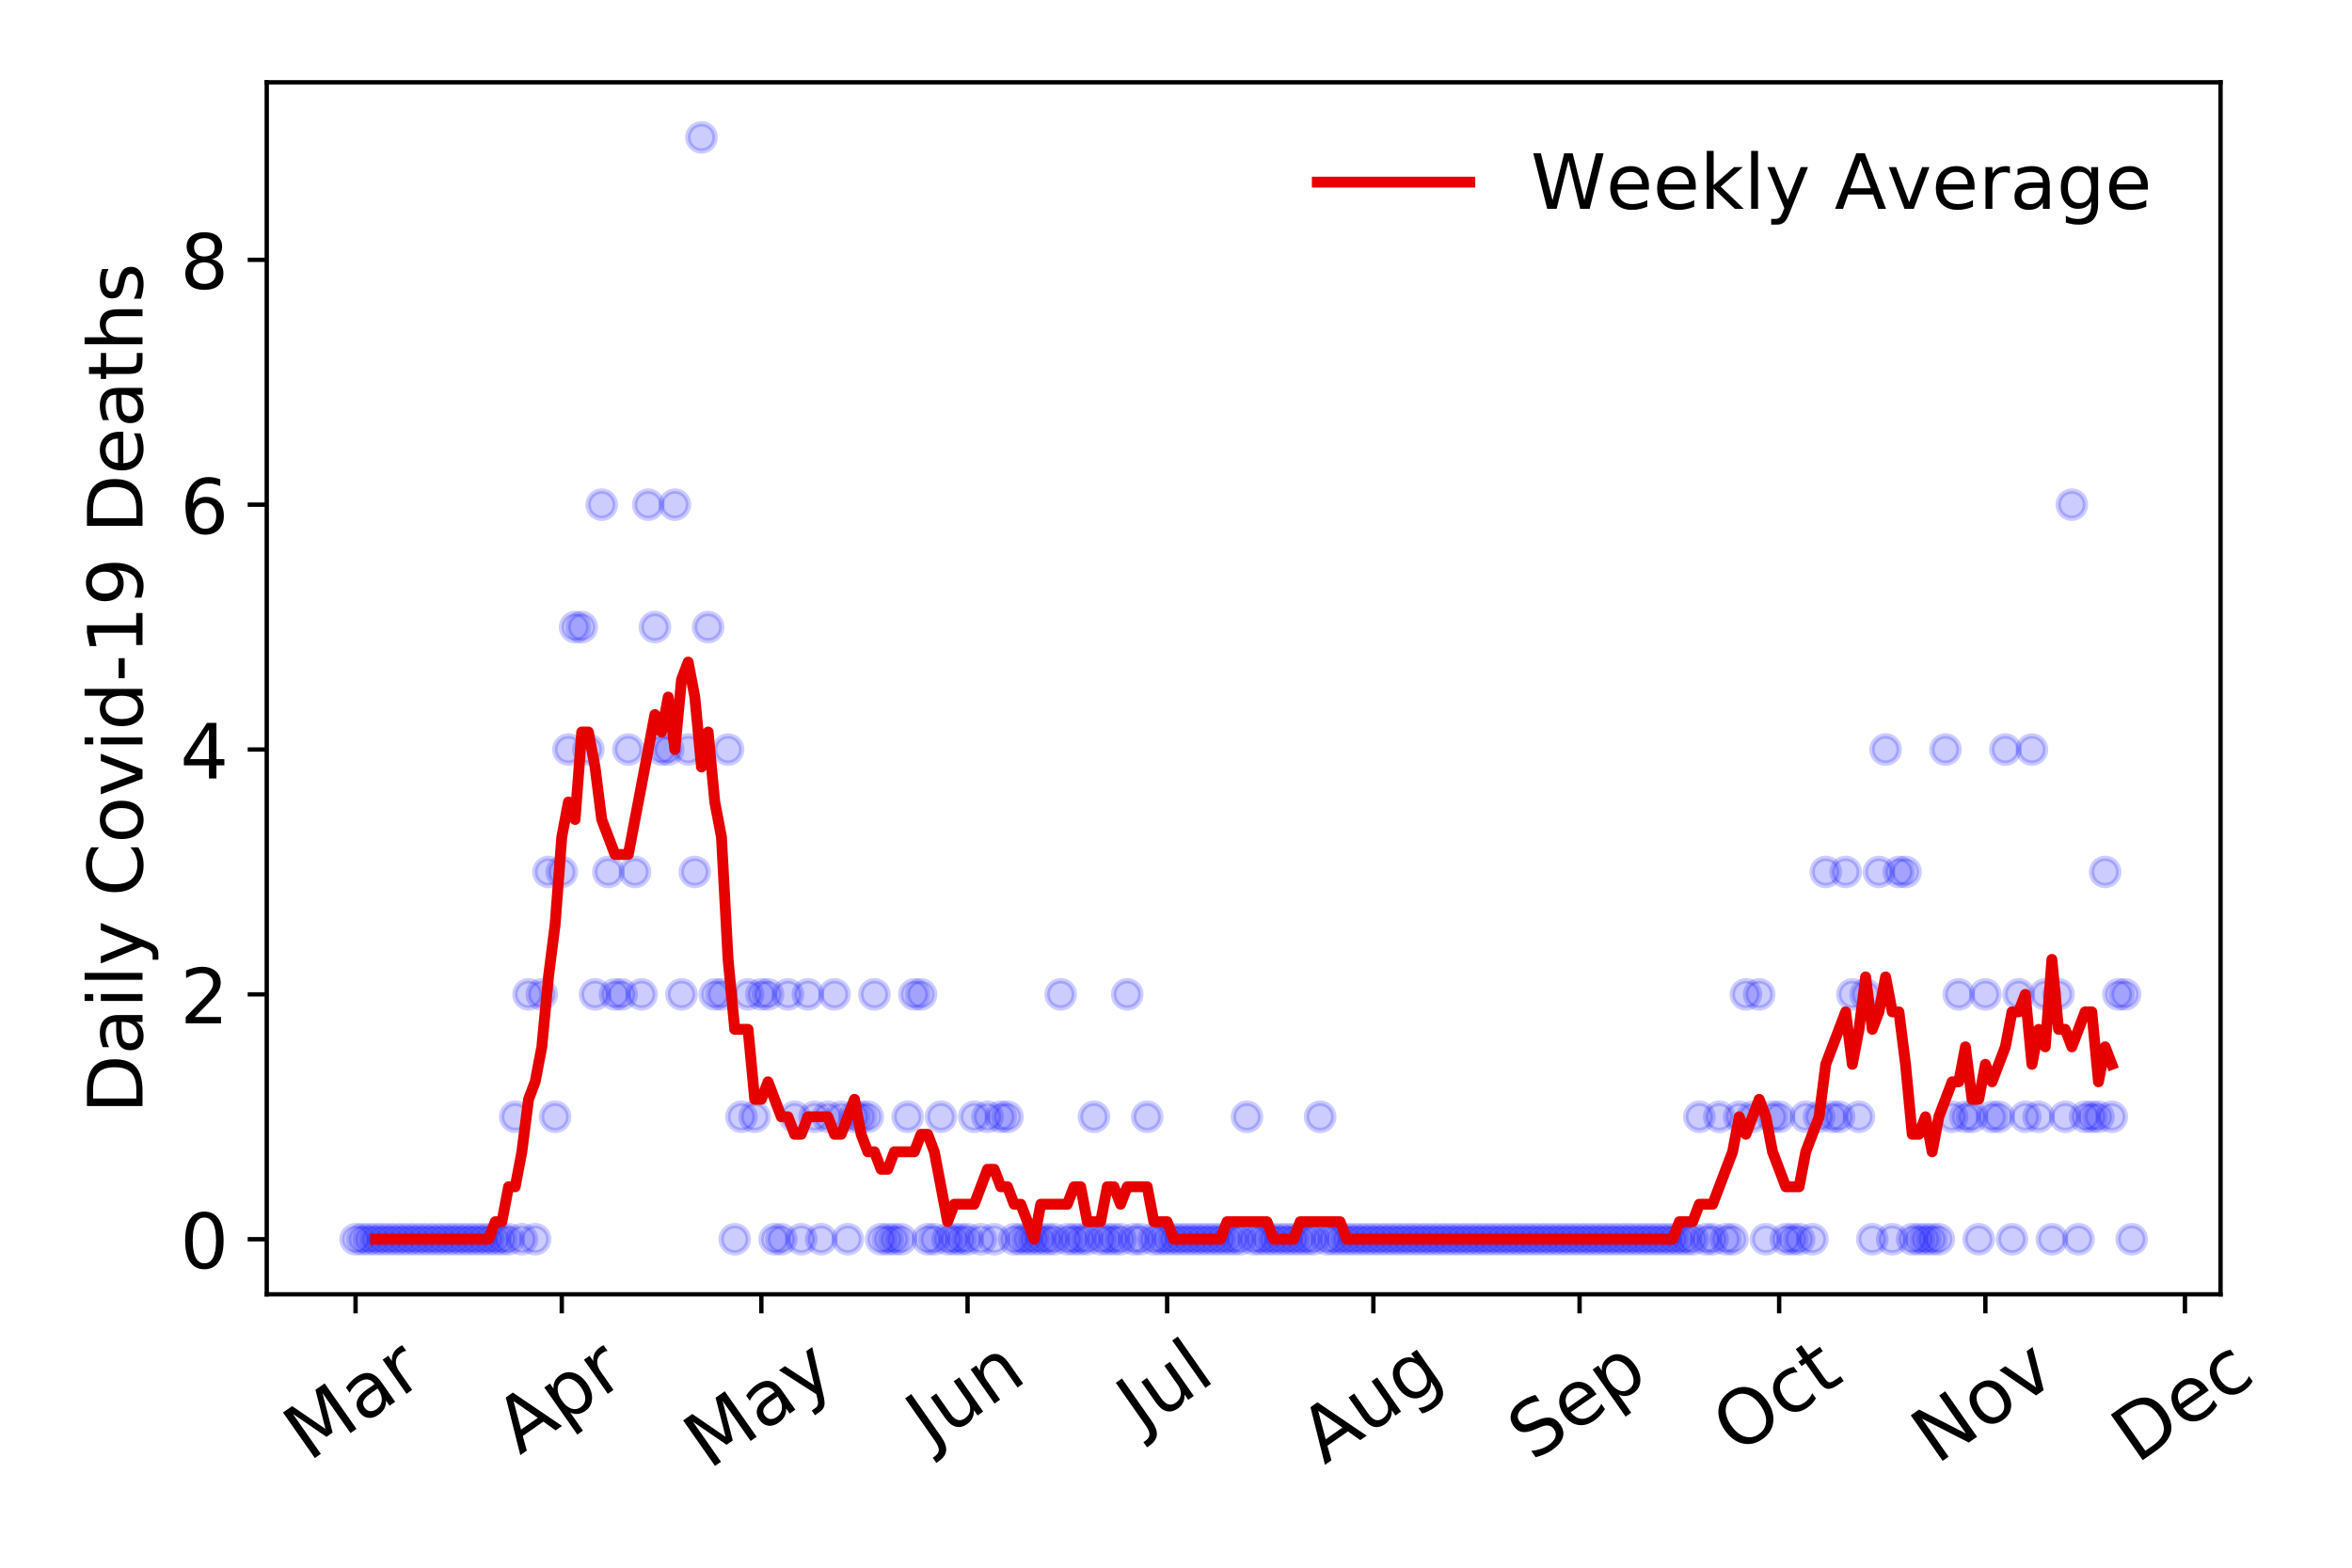 <?xml version="1.0" encoding="utf-8" standalone="no"?>
<!DOCTYPE svg PUBLIC "-//W3C//DTD SVG 1.1//EN"
  "http://www.w3.org/Graphics/SVG/1.1/DTD/svg11.dtd">
<!-- Created with matplotlib (https://matplotlib.org/) -->
<svg height="288pt" version="1.1" viewBox="0 0 432 288" width="432pt" xmlns="http://www.w3.org/2000/svg" xmlns:xlink="http://www.w3.org/1999/xlink">
 <defs>
  <style type="text/css">
*{stroke-linecap:butt;stroke-linejoin:round;}
  </style>
 </defs>
 <g id="figure_1">
  <g id="patch_1">
   <path d="M 0 288 
L 432 288 
L 432 0 
L 0 0 
z
" style="fill:#ffffff;"/>
  </g>
  <g id="axes_1">
   <g id="patch_2">
    <path d="M 48.995 237.778 
L 407.854 237.778 
L 407.854 15.12 
L 48.995 15.12 
z
" style="fill:#ffffff;"/>
   </g>
   <g id="matplotlib.axis_1">
    <g id="xtick_1">
     <g id="line2d_1">
      <defs>
       <path d="M 0 0 
L 0 3.5 
" id="m9ab07d96bd" style="stroke:#000000;stroke-width:0.8;"/>
      </defs>
      <g>
       <use style="stroke:#000000;stroke-width:0.8;" x="65.307" xlink:href="#m9ab07d96bd" y="237.778"/>
      </g>
     </g>
     <g id="text_1">
      <!-- Mar -->
      <defs>
       <path d="M 9.812 72.906 
L 24.516 72.906 
L 43.109 23.297 
L 61.812 72.906 
L 76.516 72.906 
L 76.516 0 
L 66.891 0 
L 66.891 64.016 
L 48.094 14.016 
L 38.188 14.016 
L 19.391 64.016 
L 19.391 0 
L 9.812 0 
z
" id="DejaVuSans-77"/>
       <path d="M 34.281 27.484 
Q 23.391 27.484 19.188 25 
Q 14.984 22.516 14.984 16.5 
Q 14.984 11.719 18.141 8.906 
Q 21.297 6.109 26.703 6.109 
Q 34.188 6.109 38.703 11.406 
Q 43.219 16.703 43.219 25.484 
L 43.219 27.484 
z
M 52.203 31.203 
L 52.203 0 
L 43.219 0 
L 43.219 8.297 
Q 40.141 3.328 35.547 0.953 
Q 30.953 -1.422 24.312 -1.422 
Q 15.922 -1.422 10.953 3.297 
Q 6 8.016 6 15.922 
Q 6 25.141 12.172 29.828 
Q 18.359 34.516 30.609 34.516 
L 43.219 34.516 
L 43.219 35.406 
Q 43.219 41.609 39.141 45 
Q 35.062 48.391 27.688 48.391 
Q 23 48.391 18.547 47.266 
Q 14.109 46.141 10.016 43.891 
L 10.016 52.203 
Q 14.938 54.109 19.578 55.047 
Q 24.219 56 28.609 56 
Q 40.484 56 46.344 49.844 
Q 52.203 43.703 52.203 31.203 
z
" id="DejaVuSans-97"/>
       <path d="M 41.109 46.297 
Q 39.594 47.172 37.812 47.578 
Q 36.031 48 33.891 48 
Q 26.266 48 22.188 43.047 
Q 18.109 38.094 18.109 28.812 
L 18.109 0 
L 9.078 0 
L 9.078 54.688 
L 18.109 54.688 
L 18.109 46.188 
Q 20.953 51.172 25.484 53.578 
Q 30.031 56 36.531 56 
Q 37.453 56 38.578 55.875 
Q 39.703 55.766 41.062 55.516 
z
" id="DejaVuSans-114"/>
      </defs>
      <g transform="translate(56.704 268.643)rotate(-35)scale(0.14 -0.14)">
       <use xlink:href="#DejaVuSans-77"/>
       <use x="86.279" xlink:href="#DejaVuSans-97"/>
       <use x="147.559" xlink:href="#DejaVuSans-114"/>
      </g>
     </g>
    </g>
    <g id="xtick_2">
     <g id="line2d_2">
      <g>
       <use style="stroke:#000000;stroke-width:0.8;" x="103.184" xlink:href="#m9ab07d96bd" y="237.778"/>
      </g>
     </g>
     <g id="text_2">
      <!-- Apr -->
      <defs>
       <path d="M 34.188 63.188 
L 20.797 26.906 
L 47.609 26.906 
z
M 28.609 72.906 
L 39.797 72.906 
L 67.578 0 
L 57.328 0 
L 50.688 18.703 
L 17.828 18.703 
L 11.188 0 
L 0.781 0 
z
" id="DejaVuSans-65"/>
       <path d="M 18.109 8.203 
L 18.109 -20.797 
L 9.078 -20.797 
L 9.078 54.688 
L 18.109 54.688 
L 18.109 46.391 
Q 20.953 51.266 25.266 53.625 
Q 29.594 56 35.594 56 
Q 45.562 56 51.781 48.094 
Q 58.016 40.188 58.016 27.297 
Q 58.016 14.406 51.781 6.484 
Q 45.562 -1.422 35.594 -1.422 
Q 29.594 -1.422 25.266 0.953 
Q 20.953 3.328 18.109 8.203 
z
M 48.688 27.297 
Q 48.688 37.203 44.609 42.844 
Q 40.531 48.484 33.406 48.484 
Q 26.266 48.484 22.188 42.844 
Q 18.109 37.203 18.109 27.297 
Q 18.109 17.391 22.188 11.75 
Q 26.266 6.109 33.406 6.109 
Q 40.531 6.109 44.609 11.75 
Q 48.688 17.391 48.688 27.297 
z
" id="DejaVuSans-112"/>
      </defs>
      <g transform="translate(95.48 267.384)rotate(-35)scale(0.14 -0.14)">
       <use xlink:href="#DejaVuSans-65"/>
       <use x="68.408" xlink:href="#DejaVuSans-112"/>
       <use x="131.885" xlink:href="#DejaVuSans-114"/>
      </g>
     </g>
    </g>
    <g id="xtick_3">
     <g id="line2d_3">
      <g>
       <use style="stroke:#000000;stroke-width:0.8;" x="139.84" xlink:href="#m9ab07d96bd" y="237.778"/>
      </g>
     </g>
     <g id="text_3">
      <!-- May -->
      <defs>
       <path d="M 32.172 -5.078 
Q 28.375 -14.844 24.75 -17.812 
Q 21.141 -20.797 15.094 -20.797 
L 7.906 -20.797 
L 7.906 -13.281 
L 13.188 -13.281 
Q 16.891 -13.281 18.938 -11.516 
Q 21 -9.766 23.484 -3.219 
L 25.094 0.875 
L 2.984 54.688 
L 12.5 54.688 
L 29.594 11.922 
L 46.688 54.688 
L 56.203 54.688 
z
" id="DejaVuSans-121"/>
      </defs>
      <g transform="translate(130.201 270.094)rotate(-35)scale(0.14 -0.14)">
       <use xlink:href="#DejaVuSans-77"/>
       <use x="86.279" xlink:href="#DejaVuSans-97"/>
       <use x="147.559" xlink:href="#DejaVuSans-121"/>
      </g>
     </g>
    </g>
    <g id="xtick_4">
     <g id="line2d_4">
      <g>
       <use style="stroke:#000000;stroke-width:0.8;" x="177.717" xlink:href="#m9ab07d96bd" y="237.778"/>
      </g>
     </g>
     <g id="text_4">
      <!-- Jun -->
      <defs>
       <path d="M 9.812 72.906 
L 19.672 72.906 
L 19.672 5.078 
Q 19.672 -8.109 14.672 -14.062 
Q 9.672 -20.016 -1.422 -20.016 
L -5.172 -20.016 
L -5.172 -11.719 
L -2.094 -11.719 
Q 4.438 -11.719 7.125 -8.047 
Q 9.812 -4.391 9.812 5.078 
z
" id="DejaVuSans-74"/>
       <path d="M 8.5 21.578 
L 8.5 54.688 
L 17.484 54.688 
L 17.484 21.922 
Q 17.484 14.156 20.5 10.266 
Q 23.531 6.391 29.594 6.391 
Q 36.859 6.391 41.078 11.031 
Q 45.312 15.672 45.312 23.688 
L 45.312 54.688 
L 54.297 54.688 
L 54.297 0 
L 45.312 0 
L 45.312 8.406 
Q 42.047 3.422 37.719 1 
Q 33.406 -1.422 27.688 -1.422 
Q 18.266 -1.422 13.375 4.438 
Q 8.5 10.297 8.5 21.578 
z
M 31.109 56 
z
" id="DejaVuSans-117"/>
       <path d="M 54.891 33.016 
L 54.891 0 
L 45.906 0 
L 45.906 32.719 
Q 45.906 40.484 42.875 44.328 
Q 39.844 48.188 33.797 48.188 
Q 26.516 48.188 22.312 43.547 
Q 18.109 38.922 18.109 30.906 
L 18.109 0 
L 9.078 0 
L 9.078 54.688 
L 18.109 54.688 
L 18.109 46.188 
Q 21.344 51.125 25.703 53.562 
Q 30.078 56 35.797 56 
Q 45.219 56 50.047 50.172 
Q 54.891 44.344 54.891 33.016 
z
" id="DejaVuSans-110"/>
      </defs>
      <g transform="translate(170.974 266.039)rotate(-35)scale(0.14 -0.14)">
       <use xlink:href="#DejaVuSans-74"/>
       <use x="29.492" xlink:href="#DejaVuSans-117"/>
       <use x="92.871" xlink:href="#DejaVuSans-110"/>
      </g>
     </g>
    </g>
    <g id="xtick_5">
     <g id="line2d_5">
      <g>
       <use style="stroke:#000000;stroke-width:0.8;" x="214.373" xlink:href="#m9ab07d96bd" y="237.778"/>
      </g>
     </g>
     <g id="text_5">
      <!-- Jul -->
      <defs>
       <path d="M 9.422 75.984 
L 18.406 75.984 
L 18.406 0 
L 9.422 0 
z
" id="DejaVuSans-108"/>
      </defs>
      <g transform="translate(209.67 263.181)rotate(-35)scale(0.14 -0.14)">
       <use xlink:href="#DejaVuSans-74"/>
       <use x="29.492" xlink:href="#DejaVuSans-117"/>
       <use x="92.871" xlink:href="#DejaVuSans-108"/>
      </g>
     </g>
    </g>
    <g id="xtick_6">
     <g id="line2d_6">
      <g>
       <use style="stroke:#000000;stroke-width:0.8;" x="252.251" xlink:href="#m9ab07d96bd" y="237.778"/>
      </g>
     </g>
     <g id="text_6">
      <!-- Aug -->
      <defs>
       <path d="M 45.406 27.984 
Q 45.406 37.75 41.375 43.109 
Q 37.359 48.484 30.078 48.484 
Q 22.859 48.484 18.828 43.109 
Q 14.797 37.75 14.797 27.984 
Q 14.797 18.266 18.828 12.891 
Q 22.859 7.516 30.078 7.516 
Q 37.359 7.516 41.375 12.891 
Q 45.406 18.266 45.406 27.984 
z
M 54.391 6.781 
Q 54.391 -7.172 48.188 -13.984 
Q 42 -20.797 29.203 -20.797 
Q 24.469 -20.797 20.266 -20.094 
Q 16.062 -19.391 12.109 -17.922 
L 12.109 -9.188 
Q 16.062 -11.328 19.922 -12.344 
Q 23.781 -13.375 27.781 -13.375 
Q 36.625 -13.375 41.016 -8.766 
Q 45.406 -4.156 45.406 5.172 
L 45.406 9.625 
Q 42.625 4.781 38.281 2.391 
Q 33.938 0 27.875 0 
Q 17.828 0 11.672 7.656 
Q 5.516 15.328 5.516 27.984 
Q 5.516 40.672 11.672 48.328 
Q 17.828 56 27.875 56 
Q 33.938 56 38.281 53.609 
Q 42.625 51.219 45.406 46.391 
L 45.406 54.688 
L 54.391 54.688 
z
" id="DejaVuSans-103"/>
      </defs>
      <g transform="translate(243.27 269.172)rotate(-35)scale(0.14 -0.14)">
       <use xlink:href="#DejaVuSans-65"/>
       <use x="68.408" xlink:href="#DejaVuSans-117"/>
       <use x="131.787" xlink:href="#DejaVuSans-103"/>
      </g>
     </g>
    </g>
    <g id="xtick_7">
     <g id="line2d_7">
      <g>
       <use style="stroke:#000000;stroke-width:0.8;" x="290.128" xlink:href="#m9ab07d96bd" y="237.778"/>
      </g>
     </g>
     <g id="text_7">
      <!-- Sep -->
      <defs>
       <path d="M 53.516 70.516 
L 53.516 60.891 
Q 47.906 63.578 42.922 64.891 
Q 37.938 66.219 33.297 66.219 
Q 25.25 66.219 20.875 63.094 
Q 16.5 59.969 16.5 54.203 
Q 16.5 49.359 19.406 46.891 
Q 22.312 44.438 30.422 42.922 
L 36.375 41.703 
Q 47.406 39.594 52.656 34.297 
Q 57.906 29 57.906 20.125 
Q 57.906 9.516 50.797 4.047 
Q 43.703 -1.422 29.984 -1.422 
Q 24.812 -1.422 18.969 -0.25 
Q 13.141 0.922 6.891 3.219 
L 6.891 13.375 
Q 12.891 10.016 18.656 8.297 
Q 24.422 6.594 29.984 6.594 
Q 38.422 6.594 43.016 9.906 
Q 47.609 13.234 47.609 19.391 
Q 47.609 24.75 44.312 27.781 
Q 41.016 30.812 33.5 32.328 
L 27.484 33.5 
Q 16.453 35.688 11.516 40.375 
Q 6.594 45.062 6.594 53.422 
Q 6.594 63.094 13.406 68.656 
Q 20.219 74.219 32.172 74.219 
Q 37.312 74.219 42.625 73.281 
Q 47.953 72.359 53.516 70.516 
z
" id="DejaVuSans-83"/>
       <path d="M 56.203 29.594 
L 56.203 25.203 
L 14.891 25.203 
Q 15.484 15.922 20.484 11.062 
Q 25.484 6.203 34.422 6.203 
Q 39.594 6.203 44.453 7.469 
Q 49.312 8.734 54.109 11.281 
L 54.109 2.781 
Q 49.266 0.734 44.188 -0.344 
Q 39.109 -1.422 33.891 -1.422 
Q 20.797 -1.422 13.156 6.188 
Q 5.516 13.812 5.516 26.812 
Q 5.516 40.234 12.766 48.109 
Q 20.016 56 32.328 56 
Q 43.359 56 49.781 48.891 
Q 56.203 41.797 56.203 29.594 
z
M 47.219 32.234 
Q 47.125 39.594 43.094 43.984 
Q 39.062 48.391 32.422 48.391 
Q 24.906 48.391 20.391 44.141 
Q 15.875 39.891 15.188 32.172 
z
" id="DejaVuSans-101"/>
      </defs>
      <g transform="translate(281.535 268.629)rotate(-35)scale(0.14 -0.14)">
       <use xlink:href="#DejaVuSans-83"/>
       <use x="63.477" xlink:href="#DejaVuSans-101"/>
       <use x="125" xlink:href="#DejaVuSans-112"/>
      </g>
     </g>
    </g>
    <g id="xtick_8">
     <g id="line2d_8">
      <g>
       <use style="stroke:#000000;stroke-width:0.8;" x="326.784" xlink:href="#m9ab07d96bd" y="237.778"/>
      </g>
     </g>
     <g id="text_8">
      <!-- Oct -->
      <defs>
       <path d="M 39.406 66.219 
Q 28.656 66.219 22.328 58.203 
Q 16.016 50.203 16.016 36.375 
Q 16.016 22.609 22.328 14.594 
Q 28.656 6.594 39.406 6.594 
Q 50.141 6.594 56.422 14.594 
Q 62.703 22.609 62.703 36.375 
Q 62.703 50.203 56.422 58.203 
Q 50.141 66.219 39.406 66.219 
z
M 39.406 74.219 
Q 54.734 74.219 63.906 63.938 
Q 73.094 53.656 73.094 36.375 
Q 73.094 19.141 63.906 8.859 
Q 54.734 -1.422 39.406 -1.422 
Q 24.031 -1.422 14.812 8.828 
Q 5.609 19.094 5.609 36.375 
Q 5.609 53.656 14.812 63.938 
Q 24.031 74.219 39.406 74.219 
z
" id="DejaVuSans-79"/>
       <path d="M 48.781 52.594 
L 48.781 44.188 
Q 44.969 46.297 41.141 47.344 
Q 37.312 48.391 33.406 48.391 
Q 24.656 48.391 19.812 42.844 
Q 14.984 37.312 14.984 27.297 
Q 14.984 17.281 19.812 11.734 
Q 24.656 6.203 33.406 6.203 
Q 37.312 6.203 41.141 7.25 
Q 44.969 8.297 48.781 10.406 
L 48.781 2.094 
Q 45.016 0.344 40.984 -0.531 
Q 36.969 -1.422 32.422 -1.422 
Q 20.062 -1.422 12.781 6.344 
Q 5.516 14.109 5.516 27.297 
Q 5.516 40.672 12.859 48.328 
Q 20.219 56 33.016 56 
Q 37.156 56 41.109 55.141 
Q 45.062 54.297 48.781 52.594 
z
" id="DejaVuSans-99"/>
       <path d="M 18.312 70.219 
L 18.312 54.688 
L 36.812 54.688 
L 36.812 47.703 
L 18.312 47.703 
L 18.312 18.016 
Q 18.312 11.328 20.141 9.422 
Q 21.969 7.516 27.594 7.516 
L 36.812 7.516 
L 36.812 0 
L 27.594 0 
Q 17.188 0 13.234 3.875 
Q 9.281 7.766 9.281 18.016 
L 9.281 47.703 
L 2.688 47.703 
L 2.688 54.688 
L 9.281 54.688 
L 9.281 70.219 
z
" id="DejaVuSans-116"/>
      </defs>
      <g transform="translate(319.085 267.377)rotate(-35)scale(0.14 -0.14)">
       <use xlink:href="#DejaVuSans-79"/>
       <use x="78.711" xlink:href="#DejaVuSans-99"/>
       <use x="133.691" xlink:href="#DejaVuSans-116"/>
      </g>
     </g>
    </g>
    <g id="xtick_9">
     <g id="line2d_9">
      <g>
       <use style="stroke:#000000;stroke-width:0.8;" x="364.661" xlink:href="#m9ab07d96bd" y="237.778"/>
      </g>
     </g>
     <g id="text_9">
      <!-- Nov -->
      <defs>
       <path d="M 9.812 72.906 
L 23.094 72.906 
L 55.422 11.922 
L 55.422 72.906 
L 64.984 72.906 
L 64.984 0 
L 51.703 0 
L 19.391 60.984 
L 19.391 0 
L 9.812 0 
z
" id="DejaVuSans-78"/>
       <path d="M 30.609 48.391 
Q 23.391 48.391 19.188 42.75 
Q 14.984 37.109 14.984 27.297 
Q 14.984 17.484 19.156 11.844 
Q 23.344 6.203 30.609 6.203 
Q 37.797 6.203 41.984 11.859 
Q 46.188 17.531 46.188 27.297 
Q 46.188 37.016 41.984 42.703 
Q 37.797 48.391 30.609 48.391 
z
M 30.609 56 
Q 42.328 56 49.016 48.375 
Q 55.719 40.766 55.719 27.297 
Q 55.719 13.875 49.016 6.219 
Q 42.328 -1.422 30.609 -1.422 
Q 18.844 -1.422 12.172 6.219 
Q 5.516 13.875 5.516 27.297 
Q 5.516 40.766 12.172 48.375 
Q 18.844 56 30.609 56 
z
" id="DejaVuSans-111"/>
       <path d="M 2.984 54.688 
L 12.5 54.688 
L 29.594 8.797 
L 46.688 54.688 
L 56.203 54.688 
L 35.688 0 
L 23.484 0 
z
" id="DejaVuSans-118"/>
      </defs>
      <g transform="translate(355.685 269.166)rotate(-35)scale(0.14 -0.14)">
       <use xlink:href="#DejaVuSans-78"/>
       <use x="74.805" xlink:href="#DejaVuSans-111"/>
       <use x="135.986" xlink:href="#DejaVuSans-118"/>
      </g>
     </g>
    </g>
    <g id="xtick_10">
     <g id="line2d_10">
      <g>
       <use style="stroke:#000000;stroke-width:0.8;" x="401.317" xlink:href="#m9ab07d96bd" y="237.778"/>
      </g>
     </g>
     <g id="text_10">
      <!-- Dec -->
      <defs>
       <path d="M 19.672 64.797 
L 19.672 8.109 
L 31.594 8.109 
Q 46.688 8.109 53.688 14.938 
Q 60.688 21.781 60.688 36.531 
Q 60.688 51.172 53.688 57.984 
Q 46.688 64.797 31.594 64.797 
z
M 9.812 72.906 
L 30.078 72.906 
Q 51.266 72.906 61.172 64.094 
Q 71.094 55.281 71.094 36.531 
Q 71.094 17.672 61.125 8.828 
Q 51.172 0 30.078 0 
L 9.812 0 
z
" id="DejaVuSans-68"/>
      </defs>
      <g transform="translate(392.436 269.032)rotate(-35)scale(0.14 -0.14)">
       <use xlink:href="#DejaVuSans-68"/>
       <use x="77.002" xlink:href="#DejaVuSans-101"/>
       <use x="138.525" xlink:href="#DejaVuSans-99"/>
      </g>
     </g>
    </g>
   </g>
   <g id="matplotlib.axis_2">
    <g id="ytick_1">
     <g id="line2d_11">
      <defs>
       <path d="M 0 0 
L -3.5 0 
" id="m617afd15e0" style="stroke:#000000;stroke-width:0.8;"/>
      </defs>
      <g>
       <use style="stroke:#000000;stroke-width:0.8;" x="48.995" xlink:href="#m617afd15e0" y="227.657"/>
      </g>
     </g>
     <g id="text_11">
      <!-- 0 -->
      <defs>
       <path d="M 31.781 66.406 
Q 24.172 66.406 20.328 58.906 
Q 16.5 51.422 16.5 36.375 
Q 16.5 21.391 20.328 13.891 
Q 24.172 6.391 31.781 6.391 
Q 39.453 6.391 43.281 13.891 
Q 47.125 21.391 47.125 36.375 
Q 47.125 51.422 43.281 58.906 
Q 39.453 66.406 31.781 66.406 
z
M 31.781 74.219 
Q 44.047 74.219 50.516 64.516 
Q 56.984 54.828 56.984 36.375 
Q 56.984 17.969 50.516 8.266 
Q 44.047 -1.422 31.781 -1.422 
Q 19.531 -1.422 13.062 8.266 
Q 6.594 17.969 6.594 36.375 
Q 6.594 54.828 13.062 64.516 
Q 19.531 74.219 31.781 74.219 
z
" id="DejaVuSans-48"/>
      </defs>
      <g transform="translate(33.087 232.976)scale(0.14 -0.14)">
       <use xlink:href="#DejaVuSans-48"/>
      </g>
     </g>
    </g>
    <g id="ytick_2">
     <g id="line2d_12">
      <g>
       <use style="stroke:#000000;stroke-width:0.8;" x="48.995" xlink:href="#m617afd15e0" y="182.676"/>
      </g>
     </g>
     <g id="text_12">
      <!-- 2 -->
      <defs>
       <path d="M 19.188 8.297 
L 53.609 8.297 
L 53.609 0 
L 7.328 0 
L 7.328 8.297 
Q 12.938 14.109 22.625 23.891 
Q 32.328 33.688 34.812 36.531 
Q 39.547 41.844 41.422 45.531 
Q 43.312 49.219 43.312 52.781 
Q 43.312 58.594 39.234 62.25 
Q 35.156 65.922 28.609 65.922 
Q 23.969 65.922 18.812 64.312 
Q 13.672 62.703 7.812 59.422 
L 7.812 69.391 
Q 13.766 71.781 18.938 73 
Q 24.125 74.219 28.422 74.219 
Q 39.75 74.219 46.484 68.547 
Q 53.219 62.891 53.219 53.422 
Q 53.219 48.922 51.531 44.891 
Q 49.859 40.875 45.406 35.406 
Q 44.188 33.984 37.641 27.219 
Q 31.109 20.453 19.188 8.297 
z
" id="DejaVuSans-50"/>
      </defs>
      <g transform="translate(33.087 187.995)scale(0.14 -0.14)">
       <use xlink:href="#DejaVuSans-50"/>
      </g>
     </g>
    </g>
    <g id="ytick_3">
     <g id="line2d_13">
      <g>
       <use style="stroke:#000000;stroke-width:0.8;" x="48.995" xlink:href="#m617afd15e0" y="137.694"/>
      </g>
     </g>
     <g id="text_13">
      <!-- 4 -->
      <defs>
       <path d="M 37.797 64.312 
L 12.891 25.391 
L 37.797 25.391 
z
M 35.203 72.906 
L 47.609 72.906 
L 47.609 25.391 
L 58.016 25.391 
L 58.016 17.188 
L 47.609 17.188 
L 47.609 0 
L 37.797 0 
L 37.797 17.188 
L 4.891 17.188 
L 4.891 26.703 
z
" id="DejaVuSans-52"/>
      </defs>
      <g transform="translate(33.087 143.013)scale(0.14 -0.14)">
       <use xlink:href="#DejaVuSans-52"/>
      </g>
     </g>
    </g>
    <g id="ytick_4">
     <g id="line2d_14">
      <g>
       <use style="stroke:#000000;stroke-width:0.8;" x="48.995" xlink:href="#m617afd15e0" y="92.713"/>
      </g>
     </g>
     <g id="text_14">
      <!-- 6 -->
      <defs>
       <path d="M 33.016 40.375 
Q 26.375 40.375 22.484 35.828 
Q 18.609 31.297 18.609 23.391 
Q 18.609 15.531 22.484 10.953 
Q 26.375 6.391 33.016 6.391 
Q 39.656 6.391 43.531 10.953 
Q 47.406 15.531 47.406 23.391 
Q 47.406 31.297 43.531 35.828 
Q 39.656 40.375 33.016 40.375 
z
M 52.594 71.297 
L 52.594 62.312 
Q 48.875 64.062 45.094 64.984 
Q 41.312 65.922 37.594 65.922 
Q 27.828 65.922 22.672 59.328 
Q 17.531 52.734 16.797 39.406 
Q 19.672 43.656 24.016 45.922 
Q 28.375 48.188 33.594 48.188 
Q 44.578 48.188 50.953 41.516 
Q 57.328 34.859 57.328 23.391 
Q 57.328 12.156 50.688 5.359 
Q 44.047 -1.422 33.016 -1.422 
Q 20.359 -1.422 13.672 8.266 
Q 6.984 17.969 6.984 36.375 
Q 6.984 53.656 15.188 63.938 
Q 23.391 74.219 37.203 74.219 
Q 40.922 74.219 44.703 73.484 
Q 48.484 72.75 52.594 71.297 
z
" id="DejaVuSans-54"/>
      </defs>
      <g transform="translate(33.087 98.032)scale(0.14 -0.14)">
       <use xlink:href="#DejaVuSans-54"/>
      </g>
     </g>
    </g>
    <g id="ytick_5">
     <g id="line2d_15">
      <g>
       <use style="stroke:#000000;stroke-width:0.8;" x="48.995" xlink:href="#m617afd15e0" y="47.732"/>
      </g>
     </g>
     <g id="text_15">
      <!-- 8 -->
      <defs>
       <path d="M 31.781 34.625 
Q 24.75 34.625 20.719 30.859 
Q 16.703 27.094 16.703 20.516 
Q 16.703 13.922 20.719 10.156 
Q 24.75 6.391 31.781 6.391 
Q 38.812 6.391 42.859 10.172 
Q 46.922 13.969 46.922 20.516 
Q 46.922 27.094 42.891 30.859 
Q 38.875 34.625 31.781 34.625 
z
M 21.922 38.812 
Q 15.578 40.375 12.031 44.719 
Q 8.5 49.078 8.5 55.328 
Q 8.5 64.062 14.719 69.141 
Q 20.953 74.219 31.781 74.219 
Q 42.672 74.219 48.875 69.141 
Q 55.078 64.062 55.078 55.328 
Q 55.078 49.078 51.531 44.719 
Q 48 40.375 41.703 38.812 
Q 48.828 37.156 52.797 32.312 
Q 56.781 27.484 56.781 20.516 
Q 56.781 9.906 50.312 4.234 
Q 43.844 -1.422 31.781 -1.422 
Q 19.734 -1.422 13.25 4.234 
Q 6.781 9.906 6.781 20.516 
Q 6.781 27.484 10.781 32.312 
Q 14.797 37.156 21.922 38.812 
z
M 18.312 54.391 
Q 18.312 48.734 21.844 45.562 
Q 25.391 42.391 31.781 42.391 
Q 38.141 42.391 41.719 45.562 
Q 45.312 48.734 45.312 54.391 
Q 45.312 60.062 41.719 63.234 
Q 38.141 66.406 31.781 66.406 
Q 25.391 66.406 21.844 63.234 
Q 18.312 60.062 18.312 54.391 
z
" id="DejaVuSans-56"/>
      </defs>
      <g transform="translate(33.087 53.05)scale(0.14 -0.14)">
       <use xlink:href="#DejaVuSans-56"/>
      </g>
     </g>
    </g>
    <g id="text_16">
     <!-- Daily Covid-19 Deaths -->
     <defs>
      <path d="M 9.422 54.688 
L 18.406 54.688 
L 18.406 0 
L 9.422 0 
z
M 9.422 75.984 
L 18.406 75.984 
L 18.406 64.594 
L 9.422 64.594 
z
" id="DejaVuSans-105"/>
      <path id="DejaVuSans-32"/>
      <path d="M 64.406 67.281 
L 64.406 56.891 
Q 59.422 61.531 53.781 63.812 
Q 48.141 66.109 41.797 66.109 
Q 29.297 66.109 22.656 58.469 
Q 16.016 50.828 16.016 36.375 
Q 16.016 21.969 22.656 14.328 
Q 29.297 6.688 41.797 6.688 
Q 48.141 6.688 53.781 8.984 
Q 59.422 11.281 64.406 15.922 
L 64.406 5.609 
Q 59.234 2.094 53.438 0.328 
Q 47.656 -1.422 41.219 -1.422 
Q 24.656 -1.422 15.125 8.703 
Q 5.609 18.844 5.609 36.375 
Q 5.609 53.953 15.125 64.078 
Q 24.656 74.219 41.219 74.219 
Q 47.75 74.219 53.531 72.484 
Q 59.328 70.75 64.406 67.281 
z
" id="DejaVuSans-67"/>
      <path d="M 45.406 46.391 
L 45.406 75.984 
L 54.391 75.984 
L 54.391 0 
L 45.406 0 
L 45.406 8.203 
Q 42.578 3.328 38.25 0.953 
Q 33.938 -1.422 27.875 -1.422 
Q 17.969 -1.422 11.734 6.484 
Q 5.516 14.406 5.516 27.297 
Q 5.516 40.188 11.734 48.094 
Q 17.969 56 27.875 56 
Q 33.938 56 38.25 53.625 
Q 42.578 51.266 45.406 46.391 
z
M 14.797 27.297 
Q 14.797 17.391 18.875 11.75 
Q 22.953 6.109 30.078 6.109 
Q 37.203 6.109 41.297 11.75 
Q 45.406 17.391 45.406 27.297 
Q 45.406 37.203 41.297 42.844 
Q 37.203 48.484 30.078 48.484 
Q 22.953 48.484 18.875 42.844 
Q 14.797 37.203 14.797 27.297 
z
" id="DejaVuSans-100"/>
      <path d="M 4.891 31.391 
L 31.203 31.391 
L 31.203 23.391 
L 4.891 23.391 
z
" id="DejaVuSans-45"/>
      <path d="M 12.406 8.297 
L 28.516 8.297 
L 28.516 63.922 
L 10.984 60.406 
L 10.984 69.391 
L 28.422 72.906 
L 38.281 72.906 
L 38.281 8.297 
L 54.391 8.297 
L 54.391 0 
L 12.406 0 
z
" id="DejaVuSans-49"/>
      <path d="M 10.984 1.516 
L 10.984 10.5 
Q 14.703 8.734 18.5 7.812 
Q 22.312 6.891 25.984 6.891 
Q 35.75 6.891 40.891 13.453 
Q 46.047 20.016 46.781 33.406 
Q 43.953 29.203 39.594 26.953 
Q 35.25 24.703 29.984 24.703 
Q 19.047 24.703 12.672 31.312 
Q 6.297 37.938 6.297 49.422 
Q 6.297 60.641 12.938 67.422 
Q 19.578 74.219 30.609 74.219 
Q 43.266 74.219 49.922 64.516 
Q 56.594 54.828 56.594 36.375 
Q 56.594 19.141 48.406 8.859 
Q 40.234 -1.422 26.422 -1.422 
Q 22.703 -1.422 18.891 -0.688 
Q 15.094 0.047 10.984 1.516 
z
M 30.609 32.422 
Q 37.25 32.422 41.125 36.953 
Q 45.016 41.5 45.016 49.422 
Q 45.016 57.281 41.125 61.844 
Q 37.25 66.406 30.609 66.406 
Q 23.969 66.406 20.094 61.844 
Q 16.219 57.281 16.219 49.422 
Q 16.219 41.5 20.094 36.953 
Q 23.969 32.422 30.609 32.422 
z
" id="DejaVuSans-57"/>
      <path d="M 54.891 33.016 
L 54.891 0 
L 45.906 0 
L 45.906 32.719 
Q 45.906 40.484 42.875 44.328 
Q 39.844 48.188 33.797 48.188 
Q 26.516 48.188 22.312 43.547 
Q 18.109 38.922 18.109 30.906 
L 18.109 0 
L 9.078 0 
L 9.078 75.984 
L 18.109 75.984 
L 18.109 46.188 
Q 21.344 51.125 25.703 53.562 
Q 30.078 56 35.797 56 
Q 45.219 56 50.047 50.172 
Q 54.891 44.344 54.891 33.016 
z
" id="DejaVuSans-104"/>
      <path d="M 44.281 53.078 
L 44.281 44.578 
Q 40.484 46.531 36.375 47.5 
Q 32.281 48.484 27.875 48.484 
Q 21.188 48.484 17.844 46.438 
Q 14.5 44.391 14.5 40.281 
Q 14.5 37.156 16.891 35.375 
Q 19.281 33.594 26.516 31.984 
L 29.594 31.297 
Q 39.156 29.25 43.188 25.516 
Q 47.219 21.781 47.219 15.094 
Q 47.219 7.469 41.188 3.016 
Q 35.156 -1.422 24.609 -1.422 
Q 20.219 -1.422 15.453 -0.562 
Q 10.688 0.297 5.422 2 
L 5.422 11.281 
Q 10.406 8.688 15.234 7.391 
Q 20.062 6.109 24.812 6.109 
Q 31.156 6.109 34.562 8.281 
Q 37.984 10.453 37.984 14.406 
Q 37.984 18.062 35.516 20.016 
Q 33.062 21.969 24.703 23.781 
L 21.578 24.516 
Q 13.234 26.266 9.516 29.906 
Q 5.812 33.547 5.812 39.891 
Q 5.812 47.609 11.281 51.797 
Q 16.75 56 26.812 56 
Q 31.781 56 36.172 55.266 
Q 40.578 54.547 44.281 53.078 
z
" id="DejaVuSans-115"/>
     </defs>
     <g transform="translate(26.176 204.56)rotate(-90)scale(0.14 -0.14)">
      <use xlink:href="#DejaVuSans-68"/>
      <use x="77.002" xlink:href="#DejaVuSans-97"/>
      <use x="138.281" xlink:href="#DejaVuSans-105"/>
      <use x="166.064" xlink:href="#DejaVuSans-108"/>
      <use x="193.848" xlink:href="#DejaVuSans-121"/>
      <use x="253.027" xlink:href="#DejaVuSans-32"/>
      <use x="284.814" xlink:href="#DejaVuSans-67"/>
      <use x="354.639" xlink:href="#DejaVuSans-111"/>
      <use x="415.82" xlink:href="#DejaVuSans-118"/>
      <use x="475" xlink:href="#DejaVuSans-105"/>
      <use x="502.783" xlink:href="#DejaVuSans-100"/>
      <use x="566.26" xlink:href="#DejaVuSans-45"/>
      <use x="602.344" xlink:href="#DejaVuSans-49"/>
      <use x="665.967" xlink:href="#DejaVuSans-57"/>
      <use x="729.59" xlink:href="#DejaVuSans-32"/>
      <use x="761.377" xlink:href="#DejaVuSans-68"/>
      <use x="838.379" xlink:href="#DejaVuSans-101"/>
      <use x="899.902" xlink:href="#DejaVuSans-97"/>
      <use x="961.182" xlink:href="#DejaVuSans-116"/>
      <use x="1000.391" xlink:href="#DejaVuSans-104"/>
      <use x="1063.77" xlink:href="#DejaVuSans-115"/>
     </g>
    </g>
   </g>
   <g id="line2d_16">
    <defs>
     <path d="M 0 2.5 
C 0.663 2.5 1.299 2.237 1.768 1.768 
C 2.237 1.299 2.5 0.663 2.5 0 
C 2.5 -0.663 2.237 -1.299 1.768 -1.768 
C 1.299 -2.237 0.663 -2.5 0 -2.5 
C -0.663 -2.5 -1.299 -2.237 -1.768 -1.768 
C -2.237 -1.299 -2.5 -0.663 -2.5 0 
C -2.5 0.663 -2.237 1.299 -1.768 1.768 
C -1.299 2.237 -0.663 2.5 0 2.5 
z
" id="m9d356e3c7b" style="stroke:#0000ff;stroke-opacity:0.2;"/>
    </defs>
    <g clip-path="url(#p15e0218148)">
     <use style="fill:#0000ff;fill-opacity:0.2;stroke:#0000ff;stroke-opacity:0.2;" x="65.307" xlink:href="#m9d356e3c7b" y="227.657"/>
     <use style="fill:#0000ff;fill-opacity:0.2;stroke:#0000ff;stroke-opacity:0.2;" x="66.529" xlink:href="#m9d356e3c7b" y="227.657"/>
     <use style="fill:#0000ff;fill-opacity:0.2;stroke:#0000ff;stroke-opacity:0.2;" x="67.75" xlink:href="#m9d356e3c7b" y="227.657"/>
     <use style="fill:#0000ff;fill-opacity:0.2;stroke:#0000ff;stroke-opacity:0.2;" x="68.972" xlink:href="#m9d356e3c7b" y="227.657"/>
     <use style="fill:#0000ff;fill-opacity:0.2;stroke:#0000ff;stroke-opacity:0.2;" x="70.194" xlink:href="#m9d356e3c7b" y="227.657"/>
     <use style="fill:#0000ff;fill-opacity:0.2;stroke:#0000ff;stroke-opacity:0.2;" x="71.416" xlink:href="#m9d356e3c7b" y="227.657"/>
     <use style="fill:#0000ff;fill-opacity:0.2;stroke:#0000ff;stroke-opacity:0.2;" x="72.638" xlink:href="#m9d356e3c7b" y="227.657"/>
     <use style="fill:#0000ff;fill-opacity:0.2;stroke:#0000ff;stroke-opacity:0.2;" x="73.86" xlink:href="#m9d356e3c7b" y="227.657"/>
     <use style="fill:#0000ff;fill-opacity:0.2;stroke:#0000ff;stroke-opacity:0.2;" x="75.082" xlink:href="#m9d356e3c7b" y="227.657"/>
     <use style="fill:#0000ff;fill-opacity:0.2;stroke:#0000ff;stroke-opacity:0.2;" x="76.303" xlink:href="#m9d356e3c7b" y="227.657"/>
     <use style="fill:#0000ff;fill-opacity:0.2;stroke:#0000ff;stroke-opacity:0.2;" x="77.525" xlink:href="#m9d356e3c7b" y="227.657"/>
     <use style="fill:#0000ff;fill-opacity:0.2;stroke:#0000ff;stroke-opacity:0.2;" x="78.747" xlink:href="#m9d356e3c7b" y="227.657"/>
     <use style="fill:#0000ff;fill-opacity:0.2;stroke:#0000ff;stroke-opacity:0.2;" x="79.969" xlink:href="#m9d356e3c7b" y="227.657"/>
     <use style="fill:#0000ff;fill-opacity:0.2;stroke:#0000ff;stroke-opacity:0.2;" x="81.191" xlink:href="#m9d356e3c7b" y="227.657"/>
     <use style="fill:#0000ff;fill-opacity:0.2;stroke:#0000ff;stroke-opacity:0.2;" x="82.413" xlink:href="#m9d356e3c7b" y="227.657"/>
     <use style="fill:#0000ff;fill-opacity:0.2;stroke:#0000ff;stroke-opacity:0.2;" x="83.635" xlink:href="#m9d356e3c7b" y="227.657"/>
     <use style="fill:#0000ff;fill-opacity:0.2;stroke:#0000ff;stroke-opacity:0.2;" x="84.856" xlink:href="#m9d356e3c7b" y="227.657"/>
     <use style="fill:#0000ff;fill-opacity:0.2;stroke:#0000ff;stroke-opacity:0.2;" x="86.078" xlink:href="#m9d356e3c7b" y="227.657"/>
     <use style="fill:#0000ff;fill-opacity:0.2;stroke:#0000ff;stroke-opacity:0.2;" x="87.3" xlink:href="#m9d356e3c7b" y="227.657"/>
     <use style="fill:#0000ff;fill-opacity:0.2;stroke:#0000ff;stroke-opacity:0.2;" x="88.522" xlink:href="#m9d356e3c7b" y="227.657"/>
     <use style="fill:#0000ff;fill-opacity:0.2;stroke:#0000ff;stroke-opacity:0.2;" x="89.744" xlink:href="#m9d356e3c7b" y="227.657"/>
     <use style="fill:#0000ff;fill-opacity:0.2;stroke:#0000ff;stroke-opacity:0.2;" x="90.966" xlink:href="#m9d356e3c7b" y="227.657"/>
     <use style="fill:#0000ff;fill-opacity:0.2;stroke:#0000ff;stroke-opacity:0.2;" x="92.188" xlink:href="#m9d356e3c7b" y="227.657"/>
     <use style="fill:#0000ff;fill-opacity:0.2;stroke:#0000ff;stroke-opacity:0.2;" x="93.409" xlink:href="#m9d356e3c7b" y="227.657"/>
     <use style="fill:#0000ff;fill-opacity:0.2;stroke:#0000ff;stroke-opacity:0.2;" x="94.631" xlink:href="#m9d356e3c7b" y="205.167"/>
     <use style="fill:#0000ff;fill-opacity:0.2;stroke:#0000ff;stroke-opacity:0.2;" x="95.853" xlink:href="#m9d356e3c7b" y="227.657"/>
     <use style="fill:#0000ff;fill-opacity:0.2;stroke:#0000ff;stroke-opacity:0.2;" x="97.075" xlink:href="#m9d356e3c7b" y="182.676"/>
     <use style="fill:#0000ff;fill-opacity:0.2;stroke:#0000ff;stroke-opacity:0.2;" x="98.297" xlink:href="#m9d356e3c7b" y="227.657"/>
     <use style="fill:#0000ff;fill-opacity:0.2;stroke:#0000ff;stroke-opacity:0.2;" x="99.519" xlink:href="#m9d356e3c7b" y="182.676"/>
     <use style="fill:#0000ff;fill-opacity:0.2;stroke:#0000ff;stroke-opacity:0.2;" x="100.741" xlink:href="#m9d356e3c7b" y="160.185"/>
     <use style="fill:#0000ff;fill-opacity:0.2;stroke:#0000ff;stroke-opacity:0.2;" x="101.962" xlink:href="#m9d356e3c7b" y="205.167"/>
     <use style="fill:#0000ff;fill-opacity:0.2;stroke:#0000ff;stroke-opacity:0.2;" x="103.184" xlink:href="#m9d356e3c7b" y="160.185"/>
     <use style="fill:#0000ff;fill-opacity:0.2;stroke:#0000ff;stroke-opacity:0.2;" x="104.406" xlink:href="#m9d356e3c7b" y="137.694"/>
     <use style="fill:#0000ff;fill-opacity:0.2;stroke:#0000ff;stroke-opacity:0.2;" x="105.628" xlink:href="#m9d356e3c7b" y="115.204"/>
     <use style="fill:#0000ff;fill-opacity:0.2;stroke:#0000ff;stroke-opacity:0.2;" x="106.85" xlink:href="#m9d356e3c7b" y="115.204"/>
     <use style="fill:#0000ff;fill-opacity:0.2;stroke:#0000ff;stroke-opacity:0.2;" x="108.072" xlink:href="#m9d356e3c7b" y="137.694"/>
     <use style="fill:#0000ff;fill-opacity:0.2;stroke:#0000ff;stroke-opacity:0.2;" x="109.294" xlink:href="#m9d356e3c7b" y="182.676"/>
     <use style="fill:#0000ff;fill-opacity:0.2;stroke:#0000ff;stroke-opacity:0.2;" x="110.515" xlink:href="#m9d356e3c7b" y="92.713"/>
     <use style="fill:#0000ff;fill-opacity:0.2;stroke:#0000ff;stroke-opacity:0.2;" x="111.737" xlink:href="#m9d356e3c7b" y="160.185"/>
     <use style="fill:#0000ff;fill-opacity:0.2;stroke:#0000ff;stroke-opacity:0.2;" x="112.959" xlink:href="#m9d356e3c7b" y="182.676"/>
     <use style="fill:#0000ff;fill-opacity:0.2;stroke:#0000ff;stroke-opacity:0.2;" x="114.181" xlink:href="#m9d356e3c7b" y="182.676"/>
     <use style="fill:#0000ff;fill-opacity:0.2;stroke:#0000ff;stroke-opacity:0.2;" x="115.403" xlink:href="#m9d356e3c7b" y="137.694"/>
     <use style="fill:#0000ff;fill-opacity:0.2;stroke:#0000ff;stroke-opacity:0.2;" x="116.625" xlink:href="#m9d356e3c7b" y="160.185"/>
     <use style="fill:#0000ff;fill-opacity:0.2;stroke:#0000ff;stroke-opacity:0.2;" x="117.847" xlink:href="#m9d356e3c7b" y="182.676"/>
     <use style="fill:#0000ff;fill-opacity:0.2;stroke:#0000ff;stroke-opacity:0.2;" x="119.068" xlink:href="#m9d356e3c7b" y="92.713"/>
     <use style="fill:#0000ff;fill-opacity:0.2;stroke:#0000ff;stroke-opacity:0.2;" x="120.29" xlink:href="#m9d356e3c7b" y="115.204"/>
     <use style="fill:#0000ff;fill-opacity:0.2;stroke:#0000ff;stroke-opacity:0.2;" x="121.512" xlink:href="#m9d356e3c7b" y="137.694"/>
     <use style="fill:#0000ff;fill-opacity:0.2;stroke:#0000ff;stroke-opacity:0.2;" x="122.734" xlink:href="#m9d356e3c7b" y="137.694"/>
     <use style="fill:#0000ff;fill-opacity:0.2;stroke:#0000ff;stroke-opacity:0.2;" x="123.956" xlink:href="#m9d356e3c7b" y="92.713"/>
     <use style="fill:#0000ff;fill-opacity:0.2;stroke:#0000ff;stroke-opacity:0.2;" x="125.178" xlink:href="#m9d356e3c7b" y="182.676"/>
     <use style="fill:#0000ff;fill-opacity:0.2;stroke:#0000ff;stroke-opacity:0.2;" x="126.4" xlink:href="#m9d356e3c7b" y="137.694"/>
     <use style="fill:#0000ff;fill-opacity:0.2;stroke:#0000ff;stroke-opacity:0.2;" x="127.621" xlink:href="#m9d356e3c7b" y="160.185"/>
     <use style="fill:#0000ff;fill-opacity:0.2;stroke:#0000ff;stroke-opacity:0.2;" x="128.843" xlink:href="#m9d356e3c7b" y="25.241"/>
     <use style="fill:#0000ff;fill-opacity:0.2;stroke:#0000ff;stroke-opacity:0.2;" x="130.065" xlink:href="#m9d356e3c7b" y="115.204"/>
     <use style="fill:#0000ff;fill-opacity:0.2;stroke:#0000ff;stroke-opacity:0.2;" x="131.287" xlink:href="#m9d356e3c7b" y="182.676"/>
     <use style="fill:#0000ff;fill-opacity:0.2;stroke:#0000ff;stroke-opacity:0.2;" x="132.509" xlink:href="#m9d356e3c7b" y="182.676"/>
     <use style="fill:#0000ff;fill-opacity:0.2;stroke:#0000ff;stroke-opacity:0.2;" x="133.731" xlink:href="#m9d356e3c7b" y="137.694"/>
     <use style="fill:#0000ff;fill-opacity:0.2;stroke:#0000ff;stroke-opacity:0.2;" x="134.953" xlink:href="#m9d356e3c7b" y="227.657"/>
     <use style="fill:#0000ff;fill-opacity:0.2;stroke:#0000ff;stroke-opacity:0.2;" x="136.174" xlink:href="#m9d356e3c7b" y="205.167"/>
     <use style="fill:#0000ff;fill-opacity:0.2;stroke:#0000ff;stroke-opacity:0.2;" x="137.396" xlink:href="#m9d356e3c7b" y="182.676"/>
     <use style="fill:#0000ff;fill-opacity:0.2;stroke:#0000ff;stroke-opacity:0.2;" x="138.618" xlink:href="#m9d356e3c7b" y="205.167"/>
     <use style="fill:#0000ff;fill-opacity:0.2;stroke:#0000ff;stroke-opacity:0.2;" x="139.84" xlink:href="#m9d356e3c7b" y="182.676"/>
     <use style="fill:#0000ff;fill-opacity:0.2;stroke:#0000ff;stroke-opacity:0.2;" x="141.062" xlink:href="#m9d356e3c7b" y="182.676"/>
     <use style="fill:#0000ff;fill-opacity:0.2;stroke:#0000ff;stroke-opacity:0.2;" x="142.284" xlink:href="#m9d356e3c7b" y="227.657"/>
     <use style="fill:#0000ff;fill-opacity:0.2;stroke:#0000ff;stroke-opacity:0.2;" x="143.506" xlink:href="#m9d356e3c7b" y="227.657"/>
     <use style="fill:#0000ff;fill-opacity:0.2;stroke:#0000ff;stroke-opacity:0.2;" x="144.727" xlink:href="#m9d356e3c7b" y="182.676"/>
     <use style="fill:#0000ff;fill-opacity:0.2;stroke:#0000ff;stroke-opacity:0.2;" x="145.949" xlink:href="#m9d356e3c7b" y="205.167"/>
     <use style="fill:#0000ff;fill-opacity:0.2;stroke:#0000ff;stroke-opacity:0.2;" x="147.171" xlink:href="#m9d356e3c7b" y="227.657"/>
     <use style="fill:#0000ff;fill-opacity:0.2;stroke:#0000ff;stroke-opacity:0.2;" x="148.393" xlink:href="#m9d356e3c7b" y="182.676"/>
     <use style="fill:#0000ff;fill-opacity:0.2;stroke:#0000ff;stroke-opacity:0.2;" x="149.615" xlink:href="#m9d356e3c7b" y="205.167"/>
     <use style="fill:#0000ff;fill-opacity:0.2;stroke:#0000ff;stroke-opacity:0.2;" x="150.837" xlink:href="#m9d356e3c7b" y="227.657"/>
     <use style="fill:#0000ff;fill-opacity:0.2;stroke:#0000ff;stroke-opacity:0.2;" x="152.058" xlink:href="#m9d356e3c7b" y="205.167"/>
     <use style="fill:#0000ff;fill-opacity:0.2;stroke:#0000ff;stroke-opacity:0.2;" x="153.28" xlink:href="#m9d356e3c7b" y="182.676"/>
     <use style="fill:#0000ff;fill-opacity:0.2;stroke:#0000ff;stroke-opacity:0.2;" x="154.502" xlink:href="#m9d356e3c7b" y="205.167"/>
     <use style="fill:#0000ff;fill-opacity:0.2;stroke:#0000ff;stroke-opacity:0.2;" x="155.724" xlink:href="#m9d356e3c7b" y="227.657"/>
     <use style="fill:#0000ff;fill-opacity:0.2;stroke:#0000ff;stroke-opacity:0.2;" x="156.946" xlink:href="#m9d356e3c7b" y="205.167"/>
     <use style="fill:#0000ff;fill-opacity:0.2;stroke:#0000ff;stroke-opacity:0.2;" x="158.168" xlink:href="#m9d356e3c7b" y="205.167"/>
     <use style="fill:#0000ff;fill-opacity:0.2;stroke:#0000ff;stroke-opacity:0.2;" x="159.39" xlink:href="#m9d356e3c7b" y="205.167"/>
     <use style="fill:#0000ff;fill-opacity:0.2;stroke:#0000ff;stroke-opacity:0.2;" x="160.611" xlink:href="#m9d356e3c7b" y="182.676"/>
     <use style="fill:#0000ff;fill-opacity:0.2;stroke:#0000ff;stroke-opacity:0.2;" x="161.833" xlink:href="#m9d356e3c7b" y="227.657"/>
     <use style="fill:#0000ff;fill-opacity:0.2;stroke:#0000ff;stroke-opacity:0.2;" x="163.055" xlink:href="#m9d356e3c7b" y="227.657"/>
     <use style="fill:#0000ff;fill-opacity:0.2;stroke:#0000ff;stroke-opacity:0.2;" x="164.277" xlink:href="#m9d356e3c7b" y="227.657"/>
     <use style="fill:#0000ff;fill-opacity:0.2;stroke:#0000ff;stroke-opacity:0.2;" x="165.499" xlink:href="#m9d356e3c7b" y="227.657"/>
     <use style="fill:#0000ff;fill-opacity:0.2;stroke:#0000ff;stroke-opacity:0.2;" x="166.721" xlink:href="#m9d356e3c7b" y="205.167"/>
     <use style="fill:#0000ff;fill-opacity:0.2;stroke:#0000ff;stroke-opacity:0.2;" x="167.943" xlink:href="#m9d356e3c7b" y="182.676"/>
     <use style="fill:#0000ff;fill-opacity:0.2;stroke:#0000ff;stroke-opacity:0.2;" x="169.164" xlink:href="#m9d356e3c7b" y="182.676"/>
     <use style="fill:#0000ff;fill-opacity:0.2;stroke:#0000ff;stroke-opacity:0.2;" x="170.386" xlink:href="#m9d356e3c7b" y="227.657"/>
     <use style="fill:#0000ff;fill-opacity:0.2;stroke:#0000ff;stroke-opacity:0.2;" x="171.608" xlink:href="#m9d356e3c7b" y="227.657"/>
     <use style="fill:#0000ff;fill-opacity:0.2;stroke:#0000ff;stroke-opacity:0.2;" x="172.83" xlink:href="#m9d356e3c7b" y="205.167"/>
     <use style="fill:#0000ff;fill-opacity:0.2;stroke:#0000ff;stroke-opacity:0.2;" x="174.052" xlink:href="#m9d356e3c7b" y="227.657"/>
     <use style="fill:#0000ff;fill-opacity:0.2;stroke:#0000ff;stroke-opacity:0.2;" x="175.274" xlink:href="#m9d356e3c7b" y="227.657"/>
     <use style="fill:#0000ff;fill-opacity:0.2;stroke:#0000ff;stroke-opacity:0.2;" x="176.496" xlink:href="#m9d356e3c7b" y="227.657"/>
     <use style="fill:#0000ff;fill-opacity:0.2;stroke:#0000ff;stroke-opacity:0.2;" x="177.717" xlink:href="#m9d356e3c7b" y="227.657"/>
     <use style="fill:#0000ff;fill-opacity:0.2;stroke:#0000ff;stroke-opacity:0.2;" x="178.939" xlink:href="#m9d356e3c7b" y="205.167"/>
     <use style="fill:#0000ff;fill-opacity:0.2;stroke:#0000ff;stroke-opacity:0.2;" x="180.161" xlink:href="#m9d356e3c7b" y="227.657"/>
     <use style="fill:#0000ff;fill-opacity:0.2;stroke:#0000ff;stroke-opacity:0.2;" x="181.383" xlink:href="#m9d356e3c7b" y="205.167"/>
     <use style="fill:#0000ff;fill-opacity:0.2;stroke:#0000ff;stroke-opacity:0.2;" x="182.605" xlink:href="#m9d356e3c7b" y="227.657"/>
     <use style="fill:#0000ff;fill-opacity:0.2;stroke:#0000ff;stroke-opacity:0.2;" x="183.827" xlink:href="#m9d356e3c7b" y="205.167"/>
     <use style="fill:#0000ff;fill-opacity:0.2;stroke:#0000ff;stroke-opacity:0.2;" x="185.049" xlink:href="#m9d356e3c7b" y="205.167"/>
     <use style="fill:#0000ff;fill-opacity:0.2;stroke:#0000ff;stroke-opacity:0.2;" x="186.27" xlink:href="#m9d356e3c7b" y="227.657"/>
     <use style="fill:#0000ff;fill-opacity:0.2;stroke:#0000ff;stroke-opacity:0.2;" x="187.492" xlink:href="#m9d356e3c7b" y="227.657"/>
     <use style="fill:#0000ff;fill-opacity:0.2;stroke:#0000ff;stroke-opacity:0.2;" x="188.714" xlink:href="#m9d356e3c7b" y="227.657"/>
     <use style="fill:#0000ff;fill-opacity:0.2;stroke:#0000ff;stroke-opacity:0.2;" x="189.936" xlink:href="#m9d356e3c7b" y="227.657"/>
     <use style="fill:#0000ff;fill-opacity:0.2;stroke:#0000ff;stroke-opacity:0.2;" x="191.158" xlink:href="#m9d356e3c7b" y="227.657"/>
     <use style="fill:#0000ff;fill-opacity:0.2;stroke:#0000ff;stroke-opacity:0.2;" x="192.38" xlink:href="#m9d356e3c7b" y="227.657"/>
     <use style="fill:#0000ff;fill-opacity:0.2;stroke:#0000ff;stroke-opacity:0.2;" x="193.602" xlink:href="#m9d356e3c7b" y="227.657"/>
     <use style="fill:#0000ff;fill-opacity:0.2;stroke:#0000ff;stroke-opacity:0.2;" x="194.823" xlink:href="#m9d356e3c7b" y="182.676"/>
     <use style="fill:#0000ff;fill-opacity:0.2;stroke:#0000ff;stroke-opacity:0.2;" x="196.045" xlink:href="#m9d356e3c7b" y="227.657"/>
     <use style="fill:#0000ff;fill-opacity:0.2;stroke:#0000ff;stroke-opacity:0.2;" x="197.267" xlink:href="#m9d356e3c7b" y="227.657"/>
     <use style="fill:#0000ff;fill-opacity:0.2;stroke:#0000ff;stroke-opacity:0.2;" x="198.489" xlink:href="#m9d356e3c7b" y="227.657"/>
     <use style="fill:#0000ff;fill-opacity:0.2;stroke:#0000ff;stroke-opacity:0.2;" x="199.711" xlink:href="#m9d356e3c7b" y="227.657"/>
     <use style="fill:#0000ff;fill-opacity:0.2;stroke:#0000ff;stroke-opacity:0.2;" x="200.933" xlink:href="#m9d356e3c7b" y="205.167"/>
     <use style="fill:#0000ff;fill-opacity:0.2;stroke:#0000ff;stroke-opacity:0.2;" x="202.155" xlink:href="#m9d356e3c7b" y="227.657"/>
     <use style="fill:#0000ff;fill-opacity:0.2;stroke:#0000ff;stroke-opacity:0.2;" x="203.376" xlink:href="#m9d356e3c7b" y="227.657"/>
     <use style="fill:#0000ff;fill-opacity:0.2;stroke:#0000ff;stroke-opacity:0.2;" x="204.598" xlink:href="#m9d356e3c7b" y="227.657"/>
     <use style="fill:#0000ff;fill-opacity:0.2;stroke:#0000ff;stroke-opacity:0.2;" x="205.82" xlink:href="#m9d356e3c7b" y="227.657"/>
     <use style="fill:#0000ff;fill-opacity:0.2;stroke:#0000ff;stroke-opacity:0.2;" x="207.042" xlink:href="#m9d356e3c7b" y="182.676"/>
     <use style="fill:#0000ff;fill-opacity:0.2;stroke:#0000ff;stroke-opacity:0.2;" x="208.264" xlink:href="#m9d356e3c7b" y="227.657"/>
     <use style="fill:#0000ff;fill-opacity:0.2;stroke:#0000ff;stroke-opacity:0.2;" x="209.486" xlink:href="#m9d356e3c7b" y="227.657"/>
     <use style="fill:#0000ff;fill-opacity:0.2;stroke:#0000ff;stroke-opacity:0.2;" x="210.708" xlink:href="#m9d356e3c7b" y="205.167"/>
     <use style="fill:#0000ff;fill-opacity:0.2;stroke:#0000ff;stroke-opacity:0.2;" x="211.929" xlink:href="#m9d356e3c7b" y="227.657"/>
     <use style="fill:#0000ff;fill-opacity:0.2;stroke:#0000ff;stroke-opacity:0.2;" x="213.151" xlink:href="#m9d356e3c7b" y="227.657"/>
     <use style="fill:#0000ff;fill-opacity:0.2;stroke:#0000ff;stroke-opacity:0.2;" x="214.373" xlink:href="#m9d356e3c7b" y="227.657"/>
     <use style="fill:#0000ff;fill-opacity:0.2;stroke:#0000ff;stroke-opacity:0.2;" x="215.595" xlink:href="#m9d356e3c7b" y="227.657"/>
     <use style="fill:#0000ff;fill-opacity:0.2;stroke:#0000ff;stroke-opacity:0.2;" x="216.817" xlink:href="#m9d356e3c7b" y="227.657"/>
     <use style="fill:#0000ff;fill-opacity:0.2;stroke:#0000ff;stroke-opacity:0.2;" x="218.039" xlink:href="#m9d356e3c7b" y="227.657"/>
     <use style="fill:#0000ff;fill-opacity:0.2;stroke:#0000ff;stroke-opacity:0.2;" x="219.261" xlink:href="#m9d356e3c7b" y="227.657"/>
     <use style="fill:#0000ff;fill-opacity:0.2;stroke:#0000ff;stroke-opacity:0.2;" x="220.482" xlink:href="#m9d356e3c7b" y="227.657"/>
     <use style="fill:#0000ff;fill-opacity:0.2;stroke:#0000ff;stroke-opacity:0.2;" x="221.704" xlink:href="#m9d356e3c7b" y="227.657"/>
     <use style="fill:#0000ff;fill-opacity:0.2;stroke:#0000ff;stroke-opacity:0.2;" x="222.926" xlink:href="#m9d356e3c7b" y="227.657"/>
     <use style="fill:#0000ff;fill-opacity:0.2;stroke:#0000ff;stroke-opacity:0.2;" x="224.148" xlink:href="#m9d356e3c7b" y="227.657"/>
     <use style="fill:#0000ff;fill-opacity:0.2;stroke:#0000ff;stroke-opacity:0.2;" x="225.37" xlink:href="#m9d356e3c7b" y="227.657"/>
     <use style="fill:#0000ff;fill-opacity:0.2;stroke:#0000ff;stroke-opacity:0.2;" x="226.592" xlink:href="#m9d356e3c7b" y="227.657"/>
     <use style="fill:#0000ff;fill-opacity:0.2;stroke:#0000ff;stroke-opacity:0.2;" x="227.814" xlink:href="#m9d356e3c7b" y="227.657"/>
     <use style="fill:#0000ff;fill-opacity:0.2;stroke:#0000ff;stroke-opacity:0.2;" x="229.035" xlink:href="#m9d356e3c7b" y="205.167"/>
     <use style="fill:#0000ff;fill-opacity:0.2;stroke:#0000ff;stroke-opacity:0.2;" x="230.257" xlink:href="#m9d356e3c7b" y="227.657"/>
     <use style="fill:#0000ff;fill-opacity:0.2;stroke:#0000ff;stroke-opacity:0.2;" x="231.479" xlink:href="#m9d356e3c7b" y="227.657"/>
     <use style="fill:#0000ff;fill-opacity:0.2;stroke:#0000ff;stroke-opacity:0.2;" x="232.701" xlink:href="#m9d356e3c7b" y="227.657"/>
     <use style="fill:#0000ff;fill-opacity:0.2;stroke:#0000ff;stroke-opacity:0.2;" x="233.923" xlink:href="#m9d356e3c7b" y="227.657"/>
     <use style="fill:#0000ff;fill-opacity:0.2;stroke:#0000ff;stroke-opacity:0.2;" x="235.145" xlink:href="#m9d356e3c7b" y="227.657"/>
     <use style="fill:#0000ff;fill-opacity:0.2;stroke:#0000ff;stroke-opacity:0.2;" x="236.367" xlink:href="#m9d356e3c7b" y="227.657"/>
     <use style="fill:#0000ff;fill-opacity:0.2;stroke:#0000ff;stroke-opacity:0.2;" x="237.588" xlink:href="#m9d356e3c7b" y="227.657"/>
     <use style="fill:#0000ff;fill-opacity:0.2;stroke:#0000ff;stroke-opacity:0.2;" x="238.81" xlink:href="#m9d356e3c7b" y="227.657"/>
     <use style="fill:#0000ff;fill-opacity:0.2;stroke:#0000ff;stroke-opacity:0.2;" x="240.032" xlink:href="#m9d356e3c7b" y="227.657"/>
     <use style="fill:#0000ff;fill-opacity:0.2;stroke:#0000ff;stroke-opacity:0.2;" x="241.254" xlink:href="#m9d356e3c7b" y="227.657"/>
     <use style="fill:#0000ff;fill-opacity:0.2;stroke:#0000ff;stroke-opacity:0.2;" x="242.476" xlink:href="#m9d356e3c7b" y="205.167"/>
     <use style="fill:#0000ff;fill-opacity:0.2;stroke:#0000ff;stroke-opacity:0.2;" x="243.698" xlink:href="#m9d356e3c7b" y="227.657"/>
     <use style="fill:#0000ff;fill-opacity:0.2;stroke:#0000ff;stroke-opacity:0.2;" x="244.919" xlink:href="#m9d356e3c7b" y="227.657"/>
     <use style="fill:#0000ff;fill-opacity:0.2;stroke:#0000ff;stroke-opacity:0.2;" x="246.141" xlink:href="#m9d356e3c7b" y="227.657"/>
     <use style="fill:#0000ff;fill-opacity:0.2;stroke:#0000ff;stroke-opacity:0.2;" x="247.363" xlink:href="#m9d356e3c7b" y="227.657"/>
     <use style="fill:#0000ff;fill-opacity:0.2;stroke:#0000ff;stroke-opacity:0.2;" x="248.585" xlink:href="#m9d356e3c7b" y="227.657"/>
     <use style="fill:#0000ff;fill-opacity:0.2;stroke:#0000ff;stroke-opacity:0.2;" x="249.807" xlink:href="#m9d356e3c7b" y="227.657"/>
     <use style="fill:#0000ff;fill-opacity:0.2;stroke:#0000ff;stroke-opacity:0.2;" x="251.029" xlink:href="#m9d356e3c7b" y="227.657"/>
     <use style="fill:#0000ff;fill-opacity:0.2;stroke:#0000ff;stroke-opacity:0.2;" x="252.251" xlink:href="#m9d356e3c7b" y="227.657"/>
     <use style="fill:#0000ff;fill-opacity:0.2;stroke:#0000ff;stroke-opacity:0.2;" x="253.472" xlink:href="#m9d356e3c7b" y="227.657"/>
     <use style="fill:#0000ff;fill-opacity:0.2;stroke:#0000ff;stroke-opacity:0.2;" x="254.694" xlink:href="#m9d356e3c7b" y="227.657"/>
     <use style="fill:#0000ff;fill-opacity:0.2;stroke:#0000ff;stroke-opacity:0.2;" x="255.916" xlink:href="#m9d356e3c7b" y="227.657"/>
     <use style="fill:#0000ff;fill-opacity:0.2;stroke:#0000ff;stroke-opacity:0.2;" x="257.138" xlink:href="#m9d356e3c7b" y="227.657"/>
     <use style="fill:#0000ff;fill-opacity:0.2;stroke:#0000ff;stroke-opacity:0.2;" x="258.36" xlink:href="#m9d356e3c7b" y="227.657"/>
     <use style="fill:#0000ff;fill-opacity:0.2;stroke:#0000ff;stroke-opacity:0.2;" x="259.582" xlink:href="#m9d356e3c7b" y="227.657"/>
     <use style="fill:#0000ff;fill-opacity:0.2;stroke:#0000ff;stroke-opacity:0.2;" x="260.804" xlink:href="#m9d356e3c7b" y="227.657"/>
     <use style="fill:#0000ff;fill-opacity:0.2;stroke:#0000ff;stroke-opacity:0.2;" x="262.025" xlink:href="#m9d356e3c7b" y="227.657"/>
     <use style="fill:#0000ff;fill-opacity:0.2;stroke:#0000ff;stroke-opacity:0.2;" x="263.247" xlink:href="#m9d356e3c7b" y="227.657"/>
     <use style="fill:#0000ff;fill-opacity:0.2;stroke:#0000ff;stroke-opacity:0.2;" x="264.469" xlink:href="#m9d356e3c7b" y="227.657"/>
     <use style="fill:#0000ff;fill-opacity:0.2;stroke:#0000ff;stroke-opacity:0.2;" x="265.691" xlink:href="#m9d356e3c7b" y="227.657"/>
     <use style="fill:#0000ff;fill-opacity:0.2;stroke:#0000ff;stroke-opacity:0.2;" x="266.913" xlink:href="#m9d356e3c7b" y="227.657"/>
     <use style="fill:#0000ff;fill-opacity:0.2;stroke:#0000ff;stroke-opacity:0.2;" x="268.135" xlink:href="#m9d356e3c7b" y="227.657"/>
     <use style="fill:#0000ff;fill-opacity:0.2;stroke:#0000ff;stroke-opacity:0.2;" x="269.357" xlink:href="#m9d356e3c7b" y="227.657"/>
     <use style="fill:#0000ff;fill-opacity:0.2;stroke:#0000ff;stroke-opacity:0.2;" x="270.578" xlink:href="#m9d356e3c7b" y="227.657"/>
     <use style="fill:#0000ff;fill-opacity:0.2;stroke:#0000ff;stroke-opacity:0.2;" x="271.8" xlink:href="#m9d356e3c7b" y="227.657"/>
     <use style="fill:#0000ff;fill-opacity:0.2;stroke:#0000ff;stroke-opacity:0.2;" x="273.022" xlink:href="#m9d356e3c7b" y="227.657"/>
     <use style="fill:#0000ff;fill-opacity:0.2;stroke:#0000ff;stroke-opacity:0.2;" x="274.244" xlink:href="#m9d356e3c7b" y="227.657"/>
     <use style="fill:#0000ff;fill-opacity:0.2;stroke:#0000ff;stroke-opacity:0.2;" x="275.466" xlink:href="#m9d356e3c7b" y="227.657"/>
     <use style="fill:#0000ff;fill-opacity:0.2;stroke:#0000ff;stroke-opacity:0.2;" x="276.688" xlink:href="#m9d356e3c7b" y="227.657"/>
     <use style="fill:#0000ff;fill-opacity:0.2;stroke:#0000ff;stroke-opacity:0.2;" x="277.91" xlink:href="#m9d356e3c7b" y="227.657"/>
     <use style="fill:#0000ff;fill-opacity:0.2;stroke:#0000ff;stroke-opacity:0.2;" x="279.131" xlink:href="#m9d356e3c7b" y="227.657"/>
     <use style="fill:#0000ff;fill-opacity:0.2;stroke:#0000ff;stroke-opacity:0.2;" x="280.353" xlink:href="#m9d356e3c7b" y="227.657"/>
     <use style="fill:#0000ff;fill-opacity:0.2;stroke:#0000ff;stroke-opacity:0.2;" x="281.575" xlink:href="#m9d356e3c7b" y="227.657"/>
     <use style="fill:#0000ff;fill-opacity:0.2;stroke:#0000ff;stroke-opacity:0.2;" x="282.797" xlink:href="#m9d356e3c7b" y="227.657"/>
     <use style="fill:#0000ff;fill-opacity:0.2;stroke:#0000ff;stroke-opacity:0.2;" x="284.019" xlink:href="#m9d356e3c7b" y="227.657"/>
     <use style="fill:#0000ff;fill-opacity:0.2;stroke:#0000ff;stroke-opacity:0.2;" x="285.241" xlink:href="#m9d356e3c7b" y="227.657"/>
     <use style="fill:#0000ff;fill-opacity:0.2;stroke:#0000ff;stroke-opacity:0.2;" x="286.463" xlink:href="#m9d356e3c7b" y="227.657"/>
     <use style="fill:#0000ff;fill-opacity:0.2;stroke:#0000ff;stroke-opacity:0.2;" x="287.684" xlink:href="#m9d356e3c7b" y="227.657"/>
     <use style="fill:#0000ff;fill-opacity:0.2;stroke:#0000ff;stroke-opacity:0.2;" x="288.906" xlink:href="#m9d356e3c7b" y="227.657"/>
     <use style="fill:#0000ff;fill-opacity:0.2;stroke:#0000ff;stroke-opacity:0.2;" x="290.128" xlink:href="#m9d356e3c7b" y="227.657"/>
     <use style="fill:#0000ff;fill-opacity:0.2;stroke:#0000ff;stroke-opacity:0.2;" x="291.35" xlink:href="#m9d356e3c7b" y="227.657"/>
     <use style="fill:#0000ff;fill-opacity:0.2;stroke:#0000ff;stroke-opacity:0.2;" x="292.572" xlink:href="#m9d356e3c7b" y="227.657"/>
     <use style="fill:#0000ff;fill-opacity:0.2;stroke:#0000ff;stroke-opacity:0.2;" x="293.794" xlink:href="#m9d356e3c7b" y="227.657"/>
     <use style="fill:#0000ff;fill-opacity:0.2;stroke:#0000ff;stroke-opacity:0.2;" x="295.016" xlink:href="#m9d356e3c7b" y="227.657"/>
     <use style="fill:#0000ff;fill-opacity:0.2;stroke:#0000ff;stroke-opacity:0.2;" x="296.237" xlink:href="#m9d356e3c7b" y="227.657"/>
     <use style="fill:#0000ff;fill-opacity:0.2;stroke:#0000ff;stroke-opacity:0.2;" x="297.459" xlink:href="#m9d356e3c7b" y="227.657"/>
     <use style="fill:#0000ff;fill-opacity:0.2;stroke:#0000ff;stroke-opacity:0.2;" x="298.681" xlink:href="#m9d356e3c7b" y="227.657"/>
     <use style="fill:#0000ff;fill-opacity:0.2;stroke:#0000ff;stroke-opacity:0.2;" x="299.903" xlink:href="#m9d356e3c7b" y="227.657"/>
     <use style="fill:#0000ff;fill-opacity:0.2;stroke:#0000ff;stroke-opacity:0.2;" x="301.125" xlink:href="#m9d356e3c7b" y="227.657"/>
     <use style="fill:#0000ff;fill-opacity:0.2;stroke:#0000ff;stroke-opacity:0.2;" x="302.347" xlink:href="#m9d356e3c7b" y="227.657"/>
     <use style="fill:#0000ff;fill-opacity:0.2;stroke:#0000ff;stroke-opacity:0.2;" x="303.569" xlink:href="#m9d356e3c7b" y="227.657"/>
     <use style="fill:#0000ff;fill-opacity:0.2;stroke:#0000ff;stroke-opacity:0.2;" x="304.79" xlink:href="#m9d356e3c7b" y="227.657"/>
     <use style="fill:#0000ff;fill-opacity:0.2;stroke:#0000ff;stroke-opacity:0.2;" x="306.012" xlink:href="#m9d356e3c7b" y="227.657"/>
     <use style="fill:#0000ff;fill-opacity:0.2;stroke:#0000ff;stroke-opacity:0.2;" x="307.234" xlink:href="#m9d356e3c7b" y="227.657"/>
     <use style="fill:#0000ff;fill-opacity:0.2;stroke:#0000ff;stroke-opacity:0.2;" x="308.456" xlink:href="#m9d356e3c7b" y="227.657"/>
     <use style="fill:#0000ff;fill-opacity:0.2;stroke:#0000ff;stroke-opacity:0.2;" x="309.678" xlink:href="#m9d356e3c7b" y="227.657"/>
     <use style="fill:#0000ff;fill-opacity:0.2;stroke:#0000ff;stroke-opacity:0.2;" x="310.9" xlink:href="#m9d356e3c7b" y="227.657"/>
     <use style="fill:#0000ff;fill-opacity:0.2;stroke:#0000ff;stroke-opacity:0.2;" x="312.122" xlink:href="#m9d356e3c7b" y="205.167"/>
     <use style="fill:#0000ff;fill-opacity:0.2;stroke:#0000ff;stroke-opacity:0.2;" x="313.343" xlink:href="#m9d356e3c7b" y="227.657"/>
     <use style="fill:#0000ff;fill-opacity:0.2;stroke:#0000ff;stroke-opacity:0.2;" x="314.565" xlink:href="#m9d356e3c7b" y="227.657"/>
     <use style="fill:#0000ff;fill-opacity:0.2;stroke:#0000ff;stroke-opacity:0.2;" x="315.787" xlink:href="#m9d356e3c7b" y="205.167"/>
     <use style="fill:#0000ff;fill-opacity:0.2;stroke:#0000ff;stroke-opacity:0.2;" x="317.009" xlink:href="#m9d356e3c7b" y="227.657"/>
     <use style="fill:#0000ff;fill-opacity:0.2;stroke:#0000ff;stroke-opacity:0.2;" x="318.231" xlink:href="#m9d356e3c7b" y="227.657"/>
     <use style="fill:#0000ff;fill-opacity:0.2;stroke:#0000ff;stroke-opacity:0.2;" x="319.453" xlink:href="#m9d356e3c7b" y="205.167"/>
     <use style="fill:#0000ff;fill-opacity:0.2;stroke:#0000ff;stroke-opacity:0.2;" x="320.675" xlink:href="#m9d356e3c7b" y="182.676"/>
     <use style="fill:#0000ff;fill-opacity:0.2;stroke:#0000ff;stroke-opacity:0.2;" x="321.896" xlink:href="#m9d356e3c7b" y="205.167"/>
     <use style="fill:#0000ff;fill-opacity:0.2;stroke:#0000ff;stroke-opacity:0.2;" x="323.118" xlink:href="#m9d356e3c7b" y="182.676"/>
     <use style="fill:#0000ff;fill-opacity:0.2;stroke:#0000ff;stroke-opacity:0.2;" x="324.34" xlink:href="#m9d356e3c7b" y="227.657"/>
     <use style="fill:#0000ff;fill-opacity:0.2;stroke:#0000ff;stroke-opacity:0.2;" x="325.562" xlink:href="#m9d356e3c7b" y="205.167"/>
     <use style="fill:#0000ff;fill-opacity:0.2;stroke:#0000ff;stroke-opacity:0.2;" x="326.784" xlink:href="#m9d356e3c7b" y="205.167"/>
     <use style="fill:#0000ff;fill-opacity:0.2;stroke:#0000ff;stroke-opacity:0.2;" x="328.006" xlink:href="#m9d356e3c7b" y="227.657"/>
     <use style="fill:#0000ff;fill-opacity:0.2;stroke:#0000ff;stroke-opacity:0.2;" x="329.228" xlink:href="#m9d356e3c7b" y="227.657"/>
     <use style="fill:#0000ff;fill-opacity:0.2;stroke:#0000ff;stroke-opacity:0.2;" x="330.449" xlink:href="#m9d356e3c7b" y="227.657"/>
     <use style="fill:#0000ff;fill-opacity:0.2;stroke:#0000ff;stroke-opacity:0.2;" x="331.671" xlink:href="#m9d356e3c7b" y="205.167"/>
     <use style="fill:#0000ff;fill-opacity:0.2;stroke:#0000ff;stroke-opacity:0.2;" x="332.893" xlink:href="#m9d356e3c7b" y="227.657"/>
     <use style="fill:#0000ff;fill-opacity:0.2;stroke:#0000ff;stroke-opacity:0.2;" x="334.115" xlink:href="#m9d356e3c7b" y="205.167"/>
     <use style="fill:#0000ff;fill-opacity:0.2;stroke:#0000ff;stroke-opacity:0.2;" x="335.337" xlink:href="#m9d356e3c7b" y="160.185"/>
     <use style="fill:#0000ff;fill-opacity:0.2;stroke:#0000ff;stroke-opacity:0.2;" x="336.559" xlink:href="#m9d356e3c7b" y="205.167"/>
     <use style="fill:#0000ff;fill-opacity:0.2;stroke:#0000ff;stroke-opacity:0.2;" x="337.78" xlink:href="#m9d356e3c7b" y="205.167"/>
     <use style="fill:#0000ff;fill-opacity:0.2;stroke:#0000ff;stroke-opacity:0.2;" x="339.002" xlink:href="#m9d356e3c7b" y="160.185"/>
     <use style="fill:#0000ff;fill-opacity:0.2;stroke:#0000ff;stroke-opacity:0.2;" x="340.224" xlink:href="#m9d356e3c7b" y="182.676"/>
     <use style="fill:#0000ff;fill-opacity:0.2;stroke:#0000ff;stroke-opacity:0.2;" x="341.446" xlink:href="#m9d356e3c7b" y="205.167"/>
     <use style="fill:#0000ff;fill-opacity:0.2;stroke:#0000ff;stroke-opacity:0.2;" x="342.668" xlink:href="#m9d356e3c7b" y="182.676"/>
     <use style="fill:#0000ff;fill-opacity:0.2;stroke:#0000ff;stroke-opacity:0.2;" x="343.89" xlink:href="#m9d356e3c7b" y="227.657"/>
     <use style="fill:#0000ff;fill-opacity:0.2;stroke:#0000ff;stroke-opacity:0.2;" x="345.112" xlink:href="#m9d356e3c7b" y="160.185"/>
     <use style="fill:#0000ff;fill-opacity:0.2;stroke:#0000ff;stroke-opacity:0.2;" x="346.333" xlink:href="#m9d356e3c7b" y="137.694"/>
     <use style="fill:#0000ff;fill-opacity:0.2;stroke:#0000ff;stroke-opacity:0.2;" x="347.555" xlink:href="#m9d356e3c7b" y="227.657"/>
     <use style="fill:#0000ff;fill-opacity:0.2;stroke:#0000ff;stroke-opacity:0.2;" x="348.777" xlink:href="#m9d356e3c7b" y="160.185"/>
     <use style="fill:#0000ff;fill-opacity:0.2;stroke:#0000ff;stroke-opacity:0.2;" x="349.999" xlink:href="#m9d356e3c7b" y="160.185"/>
     <use style="fill:#0000ff;fill-opacity:0.2;stroke:#0000ff;stroke-opacity:0.2;" x="351.221" xlink:href="#m9d356e3c7b" y="227.657"/>
     <use style="fill:#0000ff;fill-opacity:0.2;stroke:#0000ff;stroke-opacity:0.2;" x="352.443" xlink:href="#m9d356e3c7b" y="227.657"/>
     <use style="fill:#0000ff;fill-opacity:0.2;stroke:#0000ff;stroke-opacity:0.2;" x="353.665" xlink:href="#m9d356e3c7b" y="227.657"/>
     <use style="fill:#0000ff;fill-opacity:0.2;stroke:#0000ff;stroke-opacity:0.2;" x="354.886" xlink:href="#m9d356e3c7b" y="227.657"/>
     <use style="fill:#0000ff;fill-opacity:0.2;stroke:#0000ff;stroke-opacity:0.2;" x="356.108" xlink:href="#m9d356e3c7b" y="227.657"/>
     <use style="fill:#0000ff;fill-opacity:0.2;stroke:#0000ff;stroke-opacity:0.2;" x="357.33" xlink:href="#m9d356e3c7b" y="137.694"/>
     <use style="fill:#0000ff;fill-opacity:0.2;stroke:#0000ff;stroke-opacity:0.2;" x="358.552" xlink:href="#m9d356e3c7b" y="205.167"/>
     <use style="fill:#0000ff;fill-opacity:0.2;stroke:#0000ff;stroke-opacity:0.2;" x="359.774" xlink:href="#m9d356e3c7b" y="182.676"/>
     <use style="fill:#0000ff;fill-opacity:0.2;stroke:#0000ff;stroke-opacity:0.2;" x="360.996" xlink:href="#m9d356e3c7b" y="205.167"/>
     <use style="fill:#0000ff;fill-opacity:0.2;stroke:#0000ff;stroke-opacity:0.2;" x="362.218" xlink:href="#m9d356e3c7b" y="205.167"/>
     <use style="fill:#0000ff;fill-opacity:0.2;stroke:#0000ff;stroke-opacity:0.2;" x="363.439" xlink:href="#m9d356e3c7b" y="227.657"/>
     <use style="fill:#0000ff;fill-opacity:0.2;stroke:#0000ff;stroke-opacity:0.2;" x="364.661" xlink:href="#m9d356e3c7b" y="182.676"/>
     <use style="fill:#0000ff;fill-opacity:0.2;stroke:#0000ff;stroke-opacity:0.2;" x="365.883" xlink:href="#m9d356e3c7b" y="205.167"/>
     <use style="fill:#0000ff;fill-opacity:0.2;stroke:#0000ff;stroke-opacity:0.2;" x="367.105" xlink:href="#m9d356e3c7b" y="205.167"/>
     <use style="fill:#0000ff;fill-opacity:0.2;stroke:#0000ff;stroke-opacity:0.2;" x="368.327" xlink:href="#m9d356e3c7b" y="137.694"/>
     <use style="fill:#0000ff;fill-opacity:0.2;stroke:#0000ff;stroke-opacity:0.2;" x="369.549" xlink:href="#m9d356e3c7b" y="227.657"/>
     <use style="fill:#0000ff;fill-opacity:0.2;stroke:#0000ff;stroke-opacity:0.2;" x="370.771" xlink:href="#m9d356e3c7b" y="182.676"/>
     <use style="fill:#0000ff;fill-opacity:0.2;stroke:#0000ff;stroke-opacity:0.2;" x="371.992" xlink:href="#m9d356e3c7b" y="205.167"/>
     <use style="fill:#0000ff;fill-opacity:0.2;stroke:#0000ff;stroke-opacity:0.2;" x="373.214" xlink:href="#m9d356e3c7b" y="137.694"/>
     <use style="fill:#0000ff;fill-opacity:0.2;stroke:#0000ff;stroke-opacity:0.2;" x="374.436" xlink:href="#m9d356e3c7b" y="205.167"/>
     <use style="fill:#0000ff;fill-opacity:0.2;stroke:#0000ff;stroke-opacity:0.2;" x="375.658" xlink:href="#m9d356e3c7b" y="182.676"/>
     <use style="fill:#0000ff;fill-opacity:0.2;stroke:#0000ff;stroke-opacity:0.2;" x="376.88" xlink:href="#m9d356e3c7b" y="227.657"/>
     <use style="fill:#0000ff;fill-opacity:0.2;stroke:#0000ff;stroke-opacity:0.2;" x="378.102" xlink:href="#m9d356e3c7b" y="182.676"/>
     <use style="fill:#0000ff;fill-opacity:0.2;stroke:#0000ff;stroke-opacity:0.2;" x="379.324" xlink:href="#m9d356e3c7b" y="205.167"/>
     <use style="fill:#0000ff;fill-opacity:0.2;stroke:#0000ff;stroke-opacity:0.2;" x="380.545" xlink:href="#m9d356e3c7b" y="92.713"/>
     <use style="fill:#0000ff;fill-opacity:0.2;stroke:#0000ff;stroke-opacity:0.2;" x="381.767" xlink:href="#m9d356e3c7b" y="227.657"/>
     <use style="fill:#0000ff;fill-opacity:0.2;stroke:#0000ff;stroke-opacity:0.2;" x="382.989" xlink:href="#m9d356e3c7b" y="205.167"/>
     <use style="fill:#0000ff;fill-opacity:0.2;stroke:#0000ff;stroke-opacity:0.2;" x="384.211" xlink:href="#m9d356e3c7b" y="205.167"/>
     <use style="fill:#0000ff;fill-opacity:0.2;stroke:#0000ff;stroke-opacity:0.2;" x="385.433" xlink:href="#m9d356e3c7b" y="205.167"/>
     <use style="fill:#0000ff;fill-opacity:0.2;stroke:#0000ff;stroke-opacity:0.2;" x="386.655" xlink:href="#m9d356e3c7b" y="160.185"/>
     <use style="fill:#0000ff;fill-opacity:0.2;stroke:#0000ff;stroke-opacity:0.2;" x="387.877" xlink:href="#m9d356e3c7b" y="205.167"/>
     <use style="fill:#0000ff;fill-opacity:0.2;stroke:#0000ff;stroke-opacity:0.2;" x="389.098" xlink:href="#m9d356e3c7b" y="182.676"/>
     <use style="fill:#0000ff;fill-opacity:0.2;stroke:#0000ff;stroke-opacity:0.2;" x="390.32" xlink:href="#m9d356e3c7b" y="182.676"/>
     <use style="fill:#0000ff;fill-opacity:0.2;stroke:#0000ff;stroke-opacity:0.2;" x="391.542" xlink:href="#m9d356e3c7b" y="227.657"/>
    </g>
   </g>
   <g id="line2d_17">
    <path clip-path="url(#p15e0218148)" d="M 68.972 227.657 
L 89.744 227.657 
L 90.966 224.444 
L 92.188 224.444 
L 93.409 218.018 
L 94.631 218.018 
L 95.853 211.593 
L 97.075 201.954 
L 98.297 198.741 
L 99.519 192.315 
L 100.741 179.463 
L 101.962 169.824 
L 103.184 153.759 
L 104.406 147.333 
L 105.628 150.546 
L 106.85 134.481 
L 108.072 134.481 
L 109.294 140.907 
L 110.515 150.546 
L 112.959 156.972 
L 115.403 156.972 
L 120.29 131.269 
L 121.512 134.481 
L 122.734 128.056 
L 123.956 137.694 
L 125.178 124.843 
L 126.4 121.63 
L 127.621 128.056 
L 128.843 140.907 
L 130.065 134.481 
L 131.287 147.333 
L 132.509 153.759 
L 133.731 176.25 
L 134.953 189.102 
L 137.396 189.102 
L 138.618 201.954 
L 139.84 201.954 
L 141.062 198.741 
L 143.506 205.167 
L 144.727 205.167 
L 145.949 208.38 
L 147.171 208.38 
L 148.393 205.167 
L 152.058 205.167 
L 153.28 208.38 
L 154.502 208.38 
L 156.946 201.954 
L 158.168 208.38 
L 159.39 211.593 
L 160.611 211.593 
L 161.833 214.805 
L 163.055 214.805 
L 164.277 211.593 
L 167.943 211.593 
L 169.164 208.38 
L 170.386 208.38 
L 171.608 211.593 
L 174.052 224.444 
L 175.274 221.231 
L 178.939 221.231 
L 181.383 214.805 
L 182.605 214.805 
L 183.827 218.018 
L 185.049 218.018 
L 186.27 221.231 
L 187.492 221.231 
L 189.936 227.657 
L 191.158 221.231 
L 196.045 221.231 
L 197.267 218.018 
L 198.489 218.018 
L 199.711 224.444 
L 202.155 224.444 
L 203.376 218.018 
L 204.598 218.018 
L 205.82 221.231 
L 207.042 218.018 
L 210.708 218.018 
L 211.929 224.444 
L 214.373 224.444 
L 215.595 227.657 
L 224.148 227.657 
L 225.37 224.444 
L 232.701 224.444 
L 233.923 227.657 
L 237.588 227.657 
L 238.81 224.444 
L 246.141 224.444 
L 247.363 227.657 
L 307.234 227.657 
L 308.456 224.444 
L 310.9 224.444 
L 312.122 221.231 
L 314.565 221.231 
L 318.231 211.593 
L 319.453 205.167 
L 320.675 208.38 
L 323.118 201.954 
L 324.34 205.167 
L 325.562 211.593 
L 328.006 218.018 
L 330.449 218.018 
L 331.671 211.593 
L 334.115 205.167 
L 335.337 195.528 
L 339.002 185.889 
L 340.224 195.528 
L 341.446 189.102 
L 342.668 179.463 
L 343.89 189.102 
L 345.112 185.889 
L 346.333 179.463 
L 347.555 185.889 
L 348.777 185.889 
L 349.999 195.528 
L 351.221 208.38 
L 352.443 208.38 
L 353.665 205.167 
L 354.886 211.593 
L 356.108 205.167 
L 358.552 198.741 
L 359.774 198.741 
L 360.996 192.315 
L 362.218 201.954 
L 363.439 201.954 
L 364.661 195.528 
L 365.883 198.741 
L 368.327 192.315 
L 369.549 185.889 
L 370.771 185.889 
L 371.992 182.676 
L 373.214 195.528 
L 374.436 189.102 
L 375.658 192.315 
L 376.88 176.25 
L 378.102 189.102 
L 379.324 189.102 
L 380.545 192.315 
L 382.989 185.889 
L 384.211 185.889 
L 385.433 198.741 
L 386.655 192.315 
L 387.877 195.528 
L 387.877 195.528 
" style="fill:none;stroke:#e60000;stroke-linecap:square;stroke-width:2;"/>
   </g>
   <g id="patch_3">
    <path d="M 48.995 237.778 
L 48.995 15.12 
" style="fill:none;stroke:#000000;stroke-linecap:square;stroke-linejoin:miter;stroke-width:0.8;"/>
   </g>
   <g id="patch_4">
    <path d="M 407.854 237.778 
L 407.854 15.12 
" style="fill:none;stroke:#000000;stroke-linecap:square;stroke-linejoin:miter;stroke-width:0.8;"/>
   </g>
   <g id="patch_5">
    <path d="M 48.995 237.778 
L 407.854 237.778 
" style="fill:none;stroke:#000000;stroke-linecap:square;stroke-linejoin:miter;stroke-width:0.8;"/>
   </g>
   <g id="patch_6">
    <path d="M 48.995 15.12 
L 407.854 15.12 
" style="fill:none;stroke:#000000;stroke-linecap:square;stroke-linejoin:miter;stroke-width:0.8;"/>
   </g>
   <g id="legend_1">
    <g id="line2d_18">
     <path d="M 241.958 33.458 
L 269.958 33.458 
" style="fill:none;stroke:#e60000;stroke-linecap:square;stroke-width:2;"/>
    </g>
    <g id="line2d_19"/>
    <g id="text_17">
     <!-- Weekly Average -->
     <defs>
      <path d="M 3.328 72.906 
L 13.281 72.906 
L 28.609 11.281 
L 43.891 72.906 
L 54.984 72.906 
L 70.312 11.281 
L 85.594 72.906 
L 95.609 72.906 
L 77.297 0 
L 64.891 0 
L 49.516 63.281 
L 33.984 0 
L 21.578 0 
z
" id="DejaVuSans-87"/>
      <path d="M 9.078 75.984 
L 18.109 75.984 
L 18.109 31.109 
L 44.922 54.688 
L 56.391 54.688 
L 27.391 29.109 
L 57.625 0 
L 45.906 0 
L 18.109 26.703 
L 18.109 0 
L 9.078 0 
z
" id="DejaVuSans-107"/>
     </defs>
     <g transform="translate(281.158 38.358)scale(0.14 -0.14)">
      <use xlink:href="#DejaVuSans-87"/>
      <use x="98.799" xlink:href="#DejaVuSans-101"/>
      <use x="160.322" xlink:href="#DejaVuSans-101"/>
      <use x="221.846" xlink:href="#DejaVuSans-107"/>
      <use x="279.756" xlink:href="#DejaVuSans-108"/>
      <use x="307.539" xlink:href="#DejaVuSans-121"/>
      <use x="366.719" xlink:href="#DejaVuSans-32"/>
      <use x="398.506" xlink:href="#DejaVuSans-65"/>
      <use x="466.836" xlink:href="#DejaVuSans-118"/>
      <use x="526.016" xlink:href="#DejaVuSans-101"/>
      <use x="587.539" xlink:href="#DejaVuSans-114"/>
      <use x="628.652" xlink:href="#DejaVuSans-97"/>
      <use x="689.932" xlink:href="#DejaVuSans-103"/>
      <use x="753.408" xlink:href="#DejaVuSans-101"/>
     </g>
    </g>
   </g>
  </g>
 </g>
 <defs>
  <clipPath id="p15e0218148">
   <rect height="222.658" width="358.859" x="48.995" y="15.12"/>
  </clipPath>
 </defs>
</svg>
